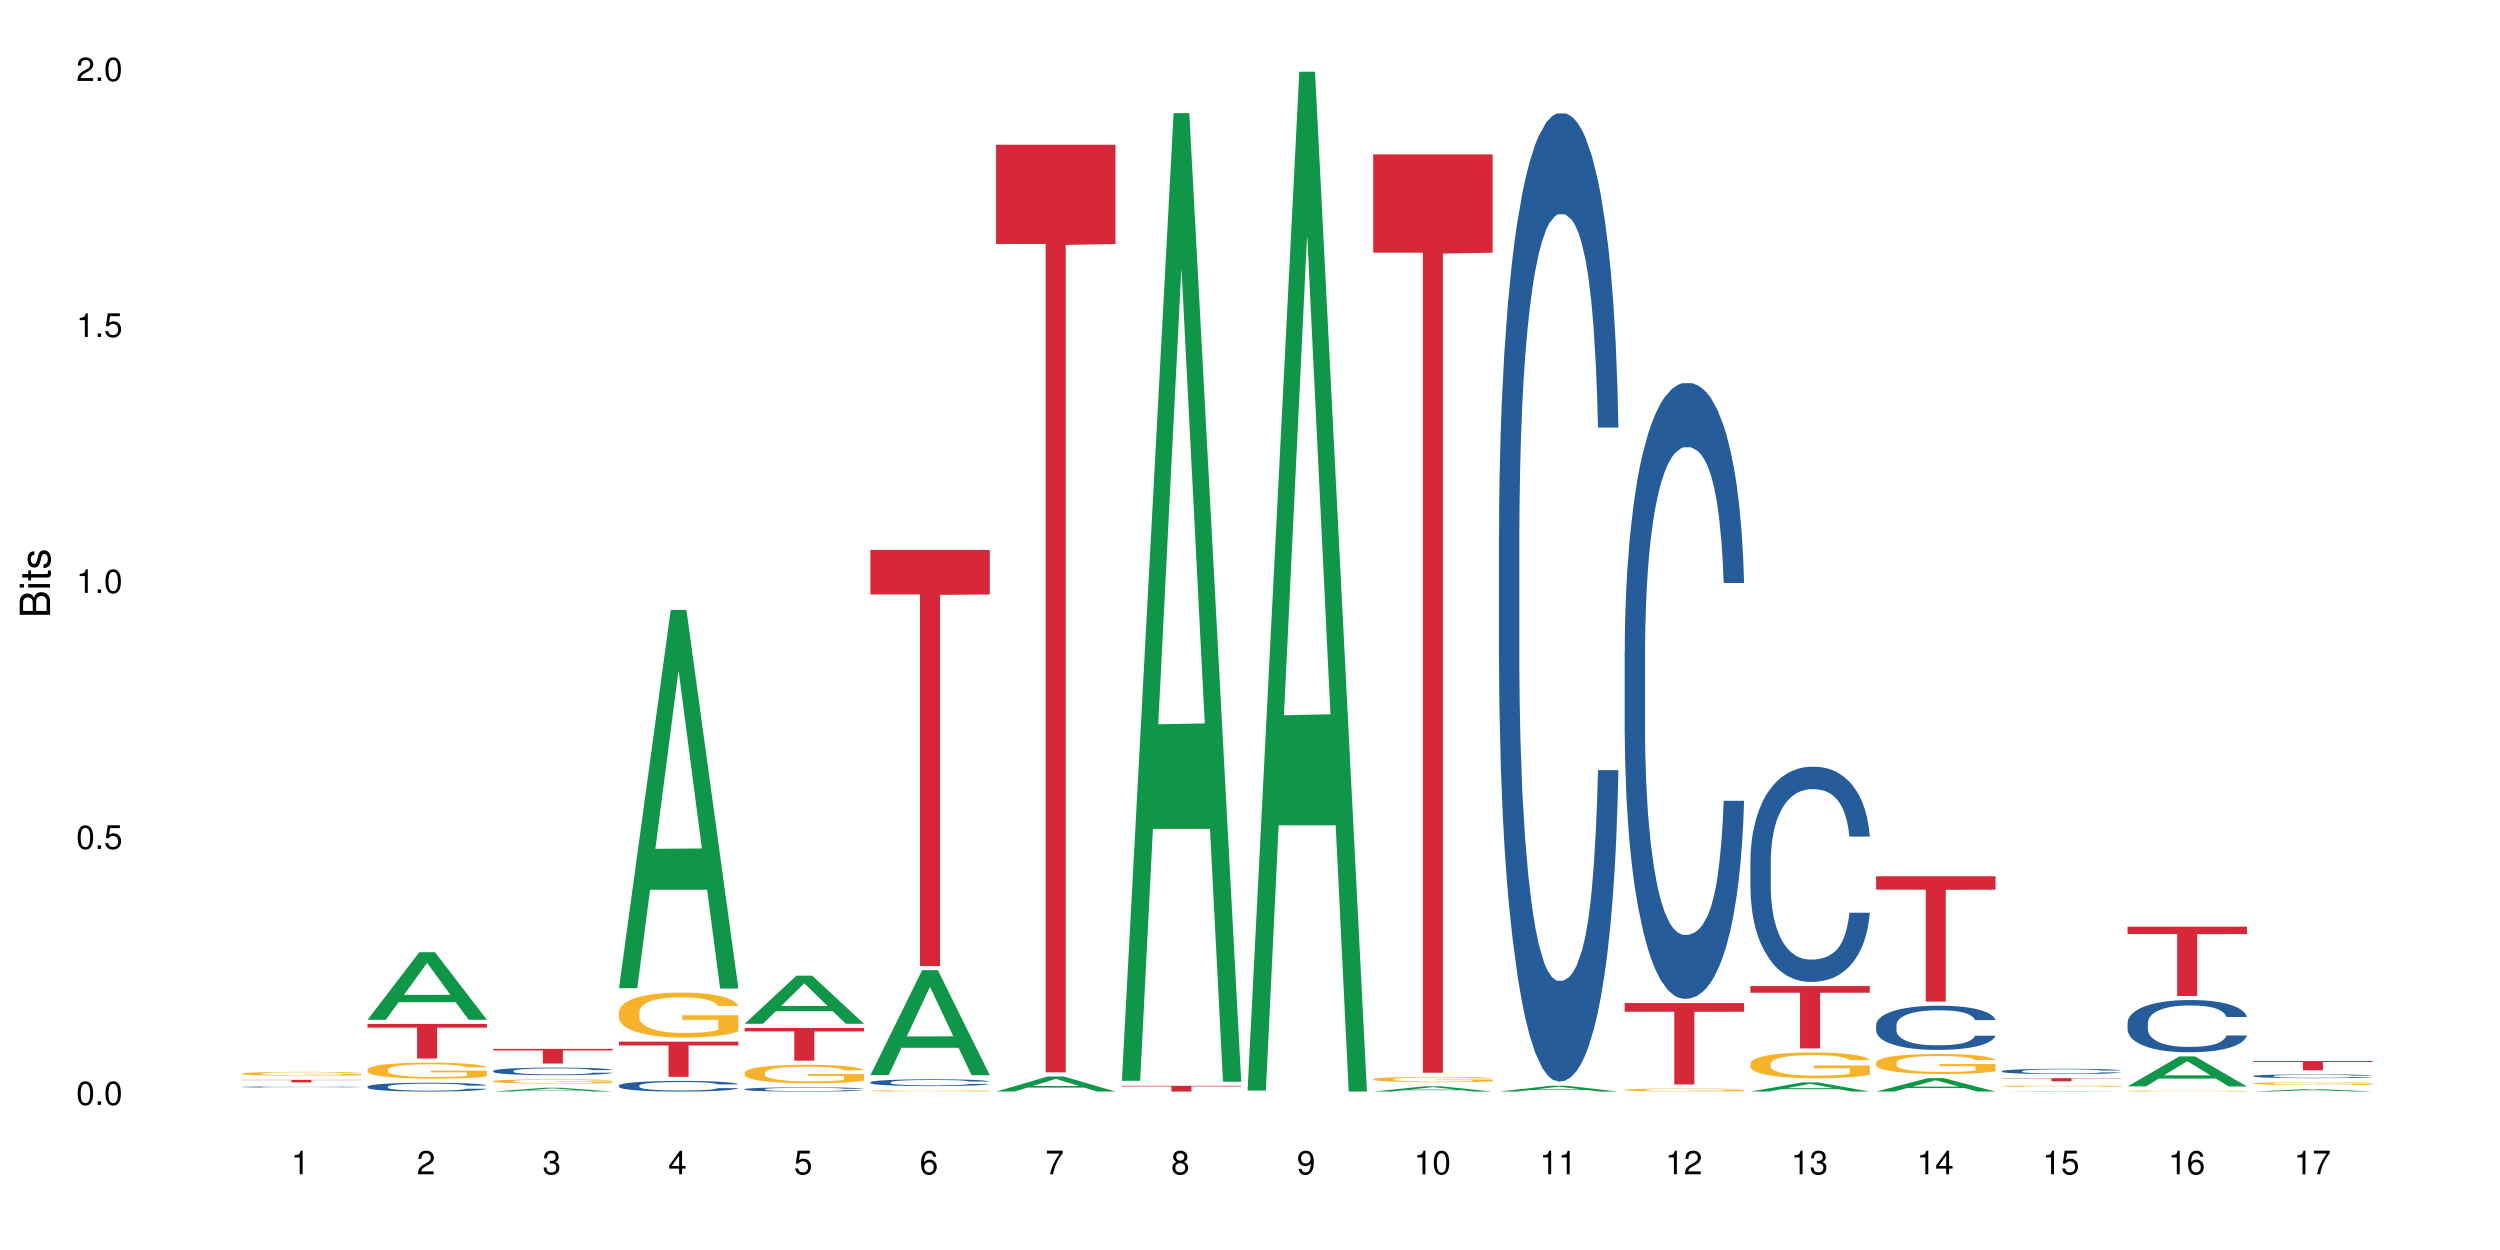 <?xml version="1.0" encoding="UTF-8"?>
<svg xmlns="http://www.w3.org/2000/svg" xmlns:xlink="http://www.w3.org/1999/xlink" width="720pt" height="360pt" viewBox="0 0 720 360" version="1.1">
<defs>
<g>
<symbol overflow="visible" id="glyph0-0">
<path style="stroke:none;" d=""/>
</symbol>
<symbol overflow="visible" id="glyph0-1">
<path style="stroke:none;" d="M 2.641 -6.797 C 2 -6.797 1.422 -6.531 1.078 -6.047 C 0.641 -5.453 0.406 -4.547 0.406 -3.297 C 0.406 -1 1.188 0.219 2.641 0.219 C 4.078 0.219 4.859 -1 4.859 -3.234 C 4.859 -4.562 4.656 -5.438 4.203 -6.047 C 3.844 -6.531 3.281 -6.797 2.641 -6.797 Z M 2.641 -6.047 C 3.547 -6.047 4 -5.125 4 -3.312 C 4 -1.375 3.562 -0.484 2.625 -0.484 C 1.734 -0.484 1.281 -1.422 1.281 -3.281 C 1.281 -5.141 1.734 -6.047 2.641 -6.047 Z M 2.641 -6.047 "/>
</symbol>
<symbol overflow="visible" id="glyph0-2">
<path style="stroke:none;" d="M 1.828 -1 L 0.828 -1 L 0.828 0 L 1.828 0 Z M 1.828 -1 "/>
</symbol>
<symbol overflow="visible" id="glyph0-3">
<path style="stroke:none;" d="M 4.562 -6.797 L 1.062 -6.797 L 0.547 -3.094 L 1.328 -3.094 C 1.719 -3.562 2.047 -3.734 2.578 -3.734 C 3.484 -3.734 4.062 -3.109 4.062 -2.094 C 4.062 -1.125 3.484 -0.531 2.578 -0.531 C 1.828 -0.531 1.375 -0.906 1.188 -1.672 L 0.328 -1.672 C 0.453 -1.109 0.547 -0.844 0.75 -0.594 C 1.125 -0.078 1.828 0.219 2.594 0.219 C 3.969 0.219 4.922 -0.781 4.922 -2.219 C 4.922 -3.562 4.031 -4.484 2.719 -4.484 C 2.25 -4.484 1.859 -4.359 1.469 -4.062 L 1.734 -5.969 L 4.562 -5.969 Z M 4.562 -6.797 "/>
</symbol>
<symbol overflow="visible" id="glyph0-4">
<path style="stroke:none;" d="M 2.484 -4.844 L 2.484 0 L 3.328 0 L 3.328 -6.797 L 2.766 -6.797 C 2.469 -5.75 2.281 -5.609 0.984 -5.453 L 0.984 -4.844 Z M 2.484 -4.844 "/>
</symbol>
<symbol overflow="visible" id="glyph0-5">
<path style="stroke:none;" d="M 4.859 -0.828 L 1.281 -0.828 C 1.359 -1.391 1.672 -1.75 2.5 -2.234 L 3.469 -2.75 C 4.406 -3.266 4.906 -3.969 4.906 -4.812 C 4.906 -5.375 4.672 -5.906 4.266 -6.266 C 3.859 -6.625 3.375 -6.797 2.719 -6.797 C 1.859 -6.797 1.219 -6.5 0.844 -5.922 C 0.609 -5.562 0.5 -5.125 0.484 -4.438 L 1.328 -4.438 C 1.359 -4.906 1.406 -5.188 1.531 -5.406 C 1.75 -5.812 2.188 -6.062 2.703 -6.062 C 3.469 -6.062 4.031 -5.516 4.031 -4.781 C 4.031 -4.25 3.719 -3.797 3.125 -3.438 L 2.234 -2.938 C 0.812 -2.141 0.406 -1.5 0.328 0 L 4.859 0 Z M 4.859 -0.828 "/>
</symbol>
<symbol overflow="visible" id="glyph0-6">
<path style="stroke:none;" d="M 2.125 -3.125 L 2.578 -3.125 C 3.516 -3.125 3.984 -2.703 3.984 -1.891 C 3.984 -1.031 3.469 -0.531 2.578 -0.531 C 1.656 -0.531 1.203 -0.984 1.156 -1.969 L 0.312 -1.969 C 0.344 -1.422 0.438 -1.078 0.609 -0.766 C 0.953 -0.109 1.625 0.219 2.547 0.219 C 3.953 0.219 4.859 -0.609 4.859 -1.906 C 4.859 -2.766 4.516 -3.25 3.703 -3.516 C 4.344 -3.766 4.656 -4.25 4.656 -4.938 C 4.656 -6.109 3.875 -6.797 2.578 -6.797 C 1.203 -6.797 0.484 -6.047 0.453 -4.609 L 1.297 -4.609 C 1.312 -5.016 1.344 -5.25 1.453 -5.453 C 1.641 -5.828 2.062 -6.062 2.594 -6.062 C 3.344 -6.062 3.797 -5.625 3.797 -4.906 C 3.797 -4.422 3.609 -4.141 3.25 -3.984 C 3.016 -3.891 2.719 -3.844 2.125 -3.844 Z M 2.125 -3.125 "/>
</symbol>
<symbol overflow="visible" id="glyph0-7">
<path style="stroke:none;" d="M 3.141 -1.625 L 3.141 0 L 3.984 0 L 3.984 -1.625 L 4.984 -1.625 L 4.984 -2.391 L 3.984 -2.391 L 3.984 -6.797 L 3.359 -6.797 L 0.266 -2.516 L 0.266 -1.625 Z M 3.141 -2.391 L 1 -2.391 L 3.141 -5.359 Z M 3.141 -2.391 "/>
</symbol>
<symbol overflow="visible" id="glyph0-8">
<path style="stroke:none;" d="M 4.781 -5.031 C 4.609 -6.141 3.891 -6.797 2.844 -6.797 C 2.094 -6.797 1.422 -6.438 1.031 -5.828 C 0.609 -5.172 0.406 -4.344 0.406 -3.094 C 0.406 -1.953 0.578 -1.234 0.984 -0.625 C 1.359 -0.078 1.953 0.219 2.703 0.219 C 3.984 0.219 4.922 -0.734 4.922 -2.078 C 4.922 -3.344 4.062 -4.234 2.844 -4.234 C 2.172 -4.234 1.641 -3.969 1.281 -3.469 C 1.281 -5.125 1.828 -6.047 2.797 -6.047 C 3.391 -6.047 3.797 -5.672 3.938 -5.031 Z M 2.734 -3.484 C 3.547 -3.484 4.062 -2.922 4.062 -2 C 4.062 -1.156 3.484 -0.531 2.703 -0.531 C 1.922 -0.531 1.328 -1.188 1.328 -2.047 C 1.328 -2.891 1.906 -3.484 2.734 -3.484 Z M 2.734 -3.484 "/>
</symbol>
<symbol overflow="visible" id="glyph0-9">
<path style="stroke:none;" d="M 4.984 -6.797 L 0.438 -6.797 L 0.438 -5.969 L 4.109 -5.969 C 2.5 -3.656 1.828 -2.234 1.328 0 L 2.219 0 C 2.594 -2.172 3.453 -4.047 4.984 -6.094 Z M 4.984 -6.797 "/>
</symbol>
<symbol overflow="visible" id="glyph0-10">
<path style="stroke:none;" d="M 3.75 -3.578 C 4.453 -4 4.688 -4.344 4.688 -4.984 C 4.688 -6.047 3.844 -6.797 2.641 -6.797 C 1.438 -6.797 0.594 -6.047 0.594 -4.984 C 0.594 -4.359 0.828 -4.016 1.516 -3.578 C 0.734 -3.203 0.359 -2.641 0.359 -1.891 C 0.359 -0.641 1.297 0.219 2.641 0.219 C 3.984 0.219 4.922 -0.641 4.922 -1.875 C 4.922 -2.641 4.531 -3.203 3.75 -3.578 Z M 2.641 -6.047 C 3.359 -6.047 3.812 -5.625 3.812 -4.969 C 3.812 -4.344 3.344 -3.922 2.641 -3.922 C 1.922 -3.922 1.453 -4.344 1.453 -4.984 C 1.453 -5.625 1.922 -6.047 2.641 -6.047 Z M 2.641 -3.203 C 3.484 -3.203 4.062 -2.672 4.062 -1.875 C 4.062 -1.062 3.484 -0.531 2.625 -0.531 C 1.797 -0.531 1.219 -1.078 1.219 -1.875 C 1.219 -2.672 1.797 -3.203 2.641 -3.203 Z M 2.641 -3.203 "/>
</symbol>
<symbol overflow="visible" id="glyph0-11">
<path style="stroke:none;" d="M 0.516 -1.547 C 0.672 -0.438 1.406 0.219 2.438 0.219 C 3.188 0.219 3.859 -0.141 4.266 -0.75 C 4.688 -1.406 4.891 -2.25 4.891 -3.484 C 4.891 -4.625 4.703 -5.359 4.312 -5.953 C 3.938 -6.5 3.344 -6.797 2.594 -6.797 C 1.297 -6.797 0.359 -5.844 0.359 -4.516 C 0.359 -3.25 1.234 -2.344 2.453 -2.344 C 3.094 -2.344 3.562 -2.578 4.016 -3.109 C 4 -1.453 3.469 -0.531 2.5 -0.531 C 1.906 -0.531 1.484 -0.906 1.359 -1.547 Z M 2.578 -6.062 C 3.375 -6.062 3.969 -5.406 3.969 -4.531 C 3.969 -3.688 3.375 -3.094 2.547 -3.094 C 1.734 -3.094 1.234 -3.672 1.234 -4.578 C 1.234 -5.438 1.797 -6.062 2.578 -6.062 Z M 2.578 -6.062 "/>
</symbol>
<symbol overflow="visible" id="glyph1-0">
<path style="stroke:none;" d=""/>
</symbol>
<symbol overflow="visible" id="glyph1-1">
<path style="stroke:none;" d="M 0 -0.953 L 0 -4.891 C 0 -5.719 -0.234 -6.344 -0.734 -6.797 C -1.188 -7.234 -1.812 -7.469 -2.5 -7.469 C -3.547 -7.469 -4.188 -7 -4.625 -5.875 C -4.984 -6.672 -5.641 -7.094 -6.531 -7.094 C -7.156 -7.094 -7.734 -6.859 -8.141 -6.391 C -8.562 -5.938 -8.75 -5.344 -8.75 -4.5 L -8.75 -0.953 Z M -4.984 -2.062 L -7.766 -2.062 L -7.766 -4.219 C -7.766 -4.844 -7.688 -5.203 -7.453 -5.5 C -7.219 -5.812 -6.859 -5.969 -6.375 -5.969 C -5.906 -5.969 -5.531 -5.812 -5.297 -5.5 C -5.062 -5.203 -4.984 -4.844 -4.984 -4.219 Z M -0.984 -2.062 L -4 -2.062 L -4 -4.781 C -4 -5.328 -3.859 -5.688 -3.578 -5.953 C -3.297 -6.219 -2.922 -6.359 -2.484 -6.359 C -2.062 -6.359 -1.688 -6.219 -1.406 -5.953 C -1.109 -5.688 -0.984 -5.328 -0.984 -4.781 Z M -0.984 -2.062 "/>
</symbol>
<symbol overflow="visible" id="glyph1-2">
<path style="stroke:none;" d="M -6.281 -1.797 L -6.281 -0.797 L 0 -0.797 L 0 -1.797 Z M -8.75 -1.797 L -8.75 -0.797 L -7.484 -0.797 L -7.484 -1.797 Z M -8.75 -1.797 "/>
</symbol>
<symbol overflow="visible" id="glyph1-3">
<path style="stroke:none;" d="M -6.281 -3.047 L -6.281 -2.016 L -8.016 -2.016 L -8.016 -1.016 L -6.281 -1.016 L -6.281 -0.172 L -5.469 -0.172 L -5.469 -1.016 L -0.719 -1.016 C -0.078 -1.016 0.281 -1.453 0.281 -2.234 C 0.281 -2.469 0.25 -2.719 0.188 -3.047 L -0.641 -3.047 C -0.609 -2.922 -0.594 -2.766 -0.594 -2.562 C -0.594 -2.141 -0.719 -2.016 -1.156 -2.016 L -5.469 -2.016 L -5.469 -3.047 Z M -6.281 -3.047 "/>
</symbol>
<symbol overflow="visible" id="glyph1-4">
<path style="stroke:none;" d="M -4.531 -5.25 C -5.766 -5.25 -6.469 -4.422 -6.469 -2.969 C -6.469 -1.516 -5.719 -0.562 -4.547 -0.562 C -3.562 -0.562 -3.094 -1.062 -2.734 -2.562 L -2.516 -3.484 C -2.344 -4.188 -2.094 -4.469 -1.625 -4.469 C -1.047 -4.469 -0.641 -3.875 -0.641 -3 C -0.641 -2.453 -0.797 -2 -1.062 -1.75 C -1.25 -1.594 -1.422 -1.531 -1.875 -1.469 L -1.875 -0.406 C -0.422 -0.453 0.281 -1.266 0.281 -2.922 C 0.281 -4.5 -0.5 -5.516 -1.719 -5.516 C -2.656 -5.516 -3.172 -4.984 -3.469 -3.734 L -3.703 -2.766 C -3.891 -1.953 -4.156 -1.609 -4.594 -1.609 C -5.172 -1.609 -5.547 -2.125 -5.547 -2.938 C -5.547 -3.75 -5.203 -4.172 -4.531 -4.203 Z M -4.531 -5.25 "/>
</symbol>
</g>
</defs>
<g id="surface66461">
<rect x="0" y="0" width="720" height="360" style="fill:rgb(100%,100%,100%);fill-opacity:1;stroke:none;"/>
<path style=" stroke:none;fill-rule:nonzero;fill:rgb(14.51%,36.078%,60%);fill-opacity:1;" d="M 69.629 313.039 L 69.672 313.039 L 69.672 313.031 L 69.797 313.023 L 70.09 313.008 L 70.383 313 L 71.141 312.98 L 72.188 312.965 L 73.277 312.953 L 74.074 312.945 L 74.789 312.941 L 76.426 312.93 L 77.473 312.926 L 78.605 312.918 L 79.992 312.914 L 80.996 312.91 L 83.262 312.906 L 84.941 312.906 L 86.242 312.902 L 89.051 312.902 L 90.73 312.906 L 91.945 312.906 L 93.289 312.91 L 94.422 312.91 L 96.391 312.918 L 98.152 312.926 L 98.949 312.93 L 100.207 312.938 L 101.172 312.949 L 101.844 312.953 L 102.602 312.965 L 103.27 312.98 L 103.773 312.992 L 104.027 313.004 L 98.152 313.004 L 97.859 312.992 L 97.523 312.984 L 96.895 312.973 L 96.266 312.965 L 95.387 312.957 L 94.586 312.953 L 93.496 312.945 L 92.531 312.941 L 91.527 312.941 L 90.562 312.938 L 84.145 312.938 L 83.262 312.941 L 82.004 312.945 L 81.121 312.949 L 80.074 312.953 L 79.359 312.961 L 78.48 312.969 L 77.852 312.973 L 77.137 312.984 L 76.719 312.992 L 76.34 313 L 76.004 313.008 L 75.754 313.02 L 75.586 313.027 L 75.5 313.039 L 75.5 313.082 L 75.586 313.094 L 75.797 313.105 L 76.34 313.121 L 77.137 313.137 L 78.062 313.148 L 78.941 313.16 L 79.445 313.164 L 80.117 313.168 L 81.164 313.172 L 82.676 313.18 L 83.555 313.18 L 84.898 313.184 L 90.855 313.184 L 91.988 313.18 L 93.539 313.176 L 94.504 313.172 L 95.344 313.164 L 95.973 313.16 L 96.391 313.156 L 97.02 313.145 L 97.523 313.137 L 97.902 313.125 L 98.152 313.117 L 104.027 313.117 L 103.773 313.129 L 103.398 313.141 L 103.02 313.148 L 102.434 313.156 L 101.762 313.168 L 100.797 313.176 L 100 313.184 L 98.949 313.191 L 97.984 313.195 L 96.938 313.199 L 95.387 313.207 L 94.379 313.207 L 93.289 313.211 L 91.988 313.215 L 90.352 313.215 L 88.59 313.219 L 86.953 313.219 L 85.191 313.215 L 83.891 313.215 L 82.172 313.211 L 80.031 313.207 L 78.48 313.203 L 77.266 313.195 L 76.215 313.191 L 75.039 313.184 L 73.531 313.172 L 72.609 313.16 L 71.977 313.152 L 71.266 313.141 L 70.762 313.133 L 70.176 313.117 L 69.754 313.094 L 69.629 313.078 Z M 69.629 313.039 "/>
<path style=" stroke:none;fill-rule:nonzero;fill:rgb(96.863%,70.196%,16.863%);fill-opacity:1;" d="M 69.629 309.18 L 69.672 309.18 L 69.672 309.156 L 69.84 309.113 L 70.258 309.047 L 70.805 308.996 L 71.391 308.953 L 71.77 308.934 L 72.398 308.902 L 72.941 308.879 L 74.328 308.832 L 76.09 308.789 L 77.055 308.77 L 78.145 308.754 L 79.695 308.734 L 80.41 308.727 L 82.59 308.711 L 85.066 308.699 L 87.793 308.695 L 89.051 308.699 L 90.77 308.703 L 93.121 308.715 L 94.461 308.723 L 95.512 308.734 L 96.602 308.746 L 97.945 308.77 L 99.203 308.793 L 100.207 308.816 L 101.215 308.848 L 102.055 308.883 L 102.766 308.918 L 103.398 308.961 L 103.773 308.996 L 104.027 309.031 L 98.195 309.031 L 97.859 308.996 L 97.48 308.969 L 96.852 308.934 L 96.223 308.91 L 95.594 308.891 L 94.422 308.863 L 93.414 308.848 L 92.156 308.832 L 90.938 308.824 L 89.555 308.816 L 86.492 308.816 L 84.48 308.824 L 83.305 308.832 L 82.465 308.84 L 81.289 308.855 L 80.578 308.867 L 80.156 308.875 L 78.898 308.906 L 78.062 308.938 L 77.598 308.957 L 77.012 308.984 L 76.594 309.016 L 76.133 309.055 L 75.879 309.086 L 75.543 309.156 L 75.5 309.34 L 75.629 309.379 L 75.879 309.422 L 76.215 309.461 L 76.719 309.5 L 77.223 309.527 L 78.102 309.57 L 78.859 309.594 L 79.445 309.613 L 80.578 309.641 L 81.039 309.648 L 82.129 309.668 L 83.262 309.684 L 84.645 309.695 L 85.695 309.703 L 87.371 309.707 L 89.512 309.707 L 92.027 309.699 L 93.625 309.691 L 94.715 309.684 L 95.426 309.676 L 96.309 309.664 L 96.938 309.656 L 97.523 309.645 L 98.238 309.625 L 98.238 309.379 L 87.875 309.379 L 87.875 309.266 L 103.984 309.262 L 104.027 309.664 L 103.145 309.695 L 102.055 309.719 L 101.004 309.742 L 99.914 309.758 L 98.363 309.777 L 97.105 309.789 L 95.176 309.805 L 93.414 309.812 L 91.566 309.82 L 89.934 309.824 L 88.004 309.824 L 86.281 309.82 L 84.438 309.816 L 82.969 309.809 L 81.625 309.797 L 80.285 309.785 L 78.605 309.762 L 77.516 309.746 L 75.25 309.699 L 74.242 309.668 L 73.574 309.648 L 72.902 309.625 L 72.188 309.594 L 71.516 309.559 L 71.012 309.527 L 70.551 309.488 L 70.215 309.457 L 69.883 309.41 L 69.715 309.371 L 69.629 309.34 Z M 69.629 309.18 "/>
<path style=" stroke:none;fill-rule:nonzero;fill:rgb(83.922%,15.686%,22.353%);fill-opacity:1;" d="M 69.629 311.004 L 104.027 311.004 L 104.027 311.082 L 89.691 311.082 L 89.691 311.723 L 83.922 311.723 L 83.922 311.082 L 69.629 311.082 Z M 69.629 311.004 "/>
<path style=" stroke:none;fill-rule:nonzero;fill:rgb(6.275%,58.824%,28.235%);fill-opacity:1;" d="M 105.836 293.695 L 105.871 293.676 L 120.758 274.234 L 125.277 274.234 L 140.234 293.711 L 134.977 293.711 L 131.23 288.629 L 114.805 288.629 L 111.129 293.695 L 105.836 293.695 L 116.383 286.523 L 129.723 286.508 L 123.07 277.418 L 122.996 277.398 L 122.926 277.453 L 116.348 286.508 L 116.383 286.523 Z M 105.836 293.695 "/>
<path style=" stroke:none;fill-rule:nonzero;fill:rgb(14.51%,36.078%,60%);fill-opacity:1;" d="M 105.836 312.938 L 105.879 312.934 L 105.879 312.879 L 106.004 312.789 L 106.297 312.68 L 106.59 312.602 L 107.348 312.465 L 108.395 312.332 L 109.484 312.23 L 110.281 312.172 L 110.996 312.125 L 112.633 312.039 L 113.68 311.996 L 114.812 311.953 L 116.195 311.914 L 117.203 311.891 L 119.469 311.855 L 121.148 311.84 L 122.449 311.832 L 125.258 311.832 L 126.938 311.84 L 128.152 311.852 L 129.496 311.871 L 130.629 311.891 L 132.598 311.941 L 134.359 312.008 L 135.156 312.047 L 136.414 312.117 L 137.379 312.188 L 138.051 312.246 L 138.809 312.332 L 139.477 312.438 L 139.98 312.555 L 140.234 312.656 L 134.359 312.656 L 134.066 312.562 L 133.73 312.492 L 133.102 312.395 L 132.473 312.328 L 131.59 312.262 L 130.793 312.219 L 129.703 312.172 L 128.738 312.145 L 127.734 312.125 L 126.77 312.109 L 124.922 312.098 L 122.781 312.098 L 121.984 312.102 L 120.352 312.121 L 119.469 312.137 L 118.211 312.168 L 117.328 312.199 L 116.281 312.246 L 115.566 312.285 L 114.688 312.344 L 114.059 312.398 L 113.344 312.477 L 112.926 312.531 L 112.547 312.598 L 112.211 312.676 L 111.961 312.754 L 111.793 312.84 L 111.707 312.926 L 111.707 313.285 L 111.793 313.367 L 112.004 313.465 L 112.547 313.605 L 113.344 313.73 L 114.27 313.828 L 115.148 313.898 L 115.652 313.93 L 116.324 313.969 L 117.371 314.012 L 118.883 314.059 L 119.762 314.078 L 121.105 314.098 L 122.488 314.105 L 124.336 314.105 L 125.973 314.098 L 127.062 314.086 L 128.195 314.066 L 129.746 314.027 L 130.711 313.988 L 131.551 313.945 L 132.18 313.902 L 132.598 313.863 L 133.227 313.793 L 133.73 313.715 L 134.109 313.633 L 134.359 313.555 L 140.234 313.555 L 139.98 313.648 L 139.605 313.738 L 139.227 313.805 L 138.641 313.887 L 137.969 313.957 L 137.004 314.039 L 136.207 314.094 L 135.156 314.148 L 134.191 314.195 L 133.145 314.234 L 131.59 314.281 L 130.586 314.305 L 129.496 314.324 L 128.195 314.344 L 126.559 314.359 L 124.797 314.367 L 123.16 314.371 L 121.398 314.367 L 120.098 314.355 L 118.379 314.336 L 116.238 314.293 L 114.688 314.25 L 113.469 314.207 L 112.422 314.16 L 111.246 314.098 L 109.738 313.996 L 108.816 313.914 L 108.184 313.852 L 107.473 313.762 L 106.969 313.68 L 106.383 313.551 L 105.961 313.383 L 105.836 313.258 Z M 105.836 312.938 "/>
<path style=" stroke:none;fill-rule:nonzero;fill:rgb(96.863%,70.196%,16.863%);fill-opacity:1;" d="M 105.836 308.02 L 105.879 308.016 L 105.879 307.93 L 106.047 307.742 L 106.465 307.48 L 107.012 307.266 L 107.598 307.098 L 107.977 307.012 L 108.605 306.883 L 109.148 306.793 L 110.535 306.602 L 112.297 306.426 L 113.262 306.352 L 114.352 306.277 L 115.902 306.199 L 116.617 306.168 L 118.797 306.102 L 121.273 306.059 L 124 306.047 L 125.258 306.051 L 126.977 306.07 L 129.328 306.113 L 130.668 306.156 L 131.719 306.199 L 132.809 306.254 L 134.152 306.336 L 135.41 306.438 L 136.414 306.539 L 137.422 306.664 L 138.262 306.801 L 138.973 306.949 L 139.605 307.125 L 139.98 307.27 L 140.234 307.418 L 134.402 307.418 L 134.066 307.27 L 133.688 307.156 L 133.059 307.02 L 132.43 306.918 L 131.801 306.84 L 130.629 306.73 L 129.621 306.66 L 128.363 306.602 L 127.145 306.566 L 125.762 306.539 L 124.922 306.531 L 122.699 306.531 L 120.688 306.562 L 119.512 306.594 L 118.672 306.629 L 117.496 306.691 L 116.785 306.742 L 116.363 306.773 L 115.105 306.906 L 114.27 307.023 L 113.805 307.102 L 113.219 307.23 L 112.801 307.344 L 112.34 307.512 L 112.086 307.637 L 111.75 307.922 L 111.707 308.68 L 111.836 308.84 L 112.086 309.012 L 112.422 309.164 L 112.926 309.324 L 113.43 309.445 L 114.309 309.609 L 115.066 309.719 L 115.652 309.789 L 116.785 309.902 L 117.246 309.941 L 118.336 310.016 L 119.469 310.074 L 120.852 310.125 L 121.902 310.152 L 123.578 310.172 L 125.719 310.172 L 128.234 310.148 L 129.828 310.113 L 130.922 310.082 L 131.633 310.051 L 132.516 310.004 L 133.145 309.961 L 133.73 309.918 L 134.445 309.844 L 134.445 308.84 L 124.082 308.836 L 124.082 308.363 L 140.191 308.359 L 140.234 310.004 L 139.352 310.117 L 138.262 310.227 L 137.211 310.312 L 136.121 310.383 L 134.57 310.465 L 133.312 310.512 L 131.383 310.574 L 129.621 310.609 L 127.773 310.637 L 126.137 310.648 L 124.211 310.652 L 122.488 310.645 L 120.645 310.617 L 119.176 310.586 L 117.832 310.543 L 116.492 310.488 L 114.812 310.398 L 113.723 310.328 L 112.59 310.238 L 111.457 310.137 L 110.449 310.02 L 109.781 309.934 L 109.109 309.832 L 108.395 309.707 L 107.723 309.562 L 107.219 309.434 L 106.758 309.285 L 106.422 309.148 L 106.09 308.957 L 105.922 308.805 L 105.836 308.676 Z M 105.836 308.02 "/>
<path style=" stroke:none;fill-rule:nonzero;fill:rgb(83.922%,15.686%,22.353%);fill-opacity:1;" d="M 105.836 294.891 L 140.234 294.891 L 140.234 295.961 L 125.898 295.969 L 125.898 304.867 L 120.129 304.867 L 120.129 295.98 L 120.047 295.961 L 105.836 295.961 Z M 105.836 294.891 "/>
<path style=" stroke:none;fill-rule:nonzero;fill:rgb(6.275%,58.824%,28.235%);fill-opacity:1;" d="M 142.043 314.371 L 142.078 314.367 L 156.965 313.262 L 161.484 313.262 L 176.441 314.371 L 171.184 314.371 L 167.438 314.082 L 151.012 314.082 L 147.336 314.371 L 142.043 314.371 L 152.59 313.961 L 165.93 313.961 L 159.277 313.441 L 159.203 313.441 L 159.133 313.445 L 152.555 313.961 L 152.59 313.961 Z M 142.043 314.371 "/>
<path style=" stroke:none;fill-rule:nonzero;fill:rgb(14.51%,36.078%,60%);fill-opacity:1;" d="M 142.043 308.422 L 142.086 308.418 L 142.086 308.371 L 142.211 308.297 L 142.504 308.199 L 142.797 308.133 L 143.555 308.016 L 144.602 307.902 L 145.691 307.812 L 146.488 307.762 L 147.203 307.723 L 148.84 307.648 L 149.887 307.609 L 151.02 307.574 L 152.402 307.543 L 153.41 307.523 L 155.676 307.488 L 157.355 307.477 L 158.652 307.469 L 161.465 307.469 L 163.145 307.477 L 164.359 307.488 L 165.703 307.504 L 166.832 307.523 L 168.805 307.566 L 170.566 307.621 L 171.363 307.652 L 172.621 307.715 L 173.586 307.777 L 174.258 307.828 L 175.012 307.902 L 175.684 307.992 L 176.188 308.094 L 176.441 308.18 L 170.566 308.18 L 170.273 308.102 L 169.938 308.039 L 169.309 307.957 L 168.68 307.898 L 167.797 307.84 L 167 307.801 L 165.91 307.766 L 164.945 307.738 L 163.941 307.723 L 162.977 307.711 L 161.129 307.699 L 158.988 307.699 L 158.191 307.703 L 156.559 307.719 L 155.676 307.73 L 154.418 307.762 L 153.535 307.785 L 152.488 307.824 L 151.773 307.859 L 150.895 307.91 L 150.266 307.957 L 149.551 308.023 L 149.133 308.074 L 148.754 308.129 L 148.418 308.195 L 148.168 308.266 L 148 308.34 L 147.914 308.41 L 147.914 308.723 L 148 308.793 L 148.211 308.879 L 148.754 309 L 149.551 309.105 L 150.473 309.191 L 151.355 309.25 L 151.859 309.277 L 152.531 309.309 L 153.578 309.348 L 155.09 309.391 L 155.969 309.406 L 157.312 309.422 L 158.695 309.43 L 160.543 309.43 L 162.18 309.422 L 163.27 309.41 L 164.402 309.395 L 165.953 309.363 L 166.918 309.328 L 167.758 309.293 L 168.387 309.254 L 168.805 309.223 L 169.434 309.16 L 169.938 309.09 L 170.316 309.023 L 170.566 308.953 L 176.441 308.953 L 176.188 309.035 L 175.812 309.113 L 175.434 309.168 L 174.848 309.238 L 174.176 309.301 L 173.211 309.371 L 172.414 309.418 L 171.363 309.469 L 170.398 309.504 L 169.352 309.539 L 167.797 309.578 L 166.793 309.598 L 165.703 309.617 L 164.402 309.633 L 162.766 309.648 L 161.004 309.656 L 159.367 309.656 L 157.605 309.652 L 156.305 309.645 L 154.586 309.629 L 152.445 309.59 L 150.895 309.555 L 149.676 309.516 L 148.629 309.477 L 147.453 309.422 L 145.945 309.332 L 145.02 309.266 L 144.391 309.211 L 143.68 309.133 L 143.176 309.062 L 142.59 308.949 L 142.168 308.809 L 142.043 308.699 Z M 142.043 308.422 "/>
<path style=" stroke:none;fill-rule:nonzero;fill:rgb(96.863%,70.196%,16.863%);fill-opacity:1;" d="M 142.043 311.371 L 142.086 311.367 L 142.086 311.348 L 142.254 311.293 L 142.672 311.223 L 143.219 311.168 L 143.805 311.121 L 144.184 311.098 L 144.812 311.062 L 145.355 311.039 L 146.742 310.988 L 148.504 310.938 L 149.469 310.918 L 150.559 310.898 L 152.109 310.879 L 152.824 310.871 L 155.004 310.852 L 157.48 310.84 L 160.207 310.836 L 161.465 310.84 L 163.184 310.844 L 165.535 310.855 L 166.875 310.867 L 167.926 310.879 L 169.016 310.891 L 170.359 310.914 L 171.617 310.941 L 172.621 310.969 L 173.629 311.004 L 174.469 311.039 L 175.18 311.082 L 175.812 311.129 L 176.188 311.168 L 176.441 311.207 L 170.609 311.207 L 170.273 311.168 L 169.895 311.137 L 169.266 311.098 L 168.637 311.07 L 168.008 311.051 L 166.832 311.02 L 165.828 311.004 L 164.57 310.988 L 163.352 310.977 L 161.969 310.969 L 158.906 310.969 L 156.891 310.977 L 155.719 310.984 L 154.879 310.992 L 153.703 311.012 L 152.992 311.023 L 152.57 311.035 L 151.312 311.07 L 150.473 311.102 L 150.012 311.121 L 149.426 311.156 L 149.008 311.188 L 148.547 311.23 L 148.293 311.266 L 147.957 311.344 L 147.914 311.547 L 148.043 311.59 L 148.293 311.637 L 148.629 311.68 L 149.133 311.723 L 149.637 311.754 L 150.516 311.801 L 151.273 311.828 L 151.859 311.848 L 152.992 311.879 L 153.453 311.891 L 154.543 311.91 L 155.676 311.926 L 157.059 311.938 L 158.109 311.945 L 159.785 311.953 L 161.926 311.953 L 164.441 311.945 L 166.035 311.938 L 167.129 311.926 L 167.84 311.918 L 168.723 311.906 L 169.352 311.895 L 169.938 311.883 L 170.652 311.863 L 170.652 311.59 L 160.289 311.59 L 160.289 311.465 L 176.398 311.461 L 176.441 311.906 L 175.559 311.938 L 174.469 311.965 L 173.418 311.988 L 172.328 312.008 L 170.777 312.031 L 169.52 312.043 L 167.59 312.059 L 165.828 312.07 L 163.98 312.078 L 162.344 312.082 L 160.418 312.082 L 158.695 312.078 L 156.852 312.07 L 155.383 312.062 L 154.039 312.051 L 152.699 312.035 L 151.02 312.012 L 149.93 311.992 L 148.797 311.969 L 147.664 311.941 L 146.656 311.91 L 145.984 311.887 L 145.316 311.859 L 144.602 311.824 L 143.93 311.785 L 143.426 311.75 L 142.965 311.711 L 142.629 311.676 L 142.293 311.625 L 142.129 311.582 L 142.043 311.547 Z M 142.043 311.371 "/>
<path style=" stroke:none;fill-rule:nonzero;fill:rgb(83.922%,15.686%,22.353%);fill-opacity:1;" d="M 142.043 302.082 L 176.441 302.082 L 176.441 302.535 L 162.105 302.539 L 162.105 306.289 L 156.336 306.289 L 156.336 302.543 L 156.254 302.535 L 142.043 302.535 Z M 142.043 302.082 "/>
<path style=" stroke:none;fill-rule:nonzero;fill:rgb(6.275%,58.824%,28.235%);fill-opacity:1;" d="M 178.25 284.594 L 178.285 284.492 L 193.172 175.66 L 197.691 175.66 L 212.648 284.695 L 207.391 284.695 L 203.645 256.234 L 187.219 256.234 L 183.543 284.594 L 178.25 284.594 L 188.797 244.461 L 202.137 244.359 L 195.484 193.473 L 195.41 193.371 L 195.34 193.68 L 188.762 244.359 L 188.797 244.461 Z M 178.25 284.594 "/>
<path style=" stroke:none;fill-rule:nonzero;fill:rgb(14.51%,36.078%,60%);fill-opacity:1;" d="M 178.25 312.641 L 178.293 312.641 L 178.293 312.574 L 178.418 312.465 L 178.711 312.332 L 179.004 312.238 L 179.762 312.074 L 180.809 311.914 L 181.898 311.793 L 182.695 311.719 L 183.41 311.664 L 185.047 311.559 L 186.094 311.508 L 187.227 311.461 L 188.609 311.41 L 189.617 311.383 L 191.883 311.34 L 193.562 311.32 L 194.859 311.312 L 197.672 311.312 L 199.348 311.32 L 200.566 311.336 L 201.91 311.359 L 203.039 311.383 L 205.012 311.445 L 206.773 311.523 L 207.57 311.57 L 208.828 311.656 L 209.793 311.738 L 210.465 311.812 L 211.219 311.914 L 211.891 312.039 L 212.395 312.184 L 212.648 312.305 L 206.773 312.305 L 206.48 312.191 L 206.145 312.105 L 205.516 311.992 L 204.887 311.91 L 204.004 311.828 L 203.207 311.773 L 202.117 311.723 L 201.152 311.688 L 200.148 311.664 L 199.184 311.648 L 197.336 311.629 L 195.195 311.629 L 194.398 311.637 L 192.766 311.656 L 191.883 311.676 L 190.625 311.715 L 189.742 311.754 L 188.695 311.809 L 187.98 311.855 L 187.102 311.93 L 186.473 311.992 L 185.758 312.086 L 185.34 312.156 L 184.961 312.234 L 184.625 312.328 L 184.375 312.426 L 184.207 312.527 L 184.121 312.629 L 184.121 313.062 L 184.207 313.164 L 184.418 313.281 L 184.961 313.449 L 185.758 313.598 L 186.68 313.715 L 187.562 313.801 L 188.066 313.84 L 188.738 313.883 L 189.785 313.941 L 191.297 313.996 L 192.176 314.02 L 193.52 314.039 L 194.902 314.051 L 196.75 314.051 L 198.387 314.039 L 199.477 314.027 L 200.609 314.004 L 202.16 313.957 L 203.125 313.91 L 203.965 313.859 L 204.594 313.805 L 205.012 313.762 L 205.641 313.676 L 206.145 313.578 L 206.523 313.48 L 206.773 313.387 L 212.648 313.387 L 212.395 313.5 L 212.016 313.605 L 211.641 313.688 L 211.055 313.785 L 210.383 313.871 L 209.418 313.973 L 208.621 314.035 L 207.57 314.105 L 206.605 314.156 L 205.559 314.207 L 204.004 314.262 L 203 314.289 L 201.91 314.316 L 200.609 314.336 L 198.973 314.355 L 197.211 314.367 L 195.574 314.371 L 193.812 314.363 L 192.512 314.355 L 190.793 314.328 L 188.652 314.277 L 187.102 314.227 L 185.883 314.172 L 184.836 314.117 L 183.66 314.039 L 182.152 313.918 L 181.227 313.824 L 180.598 313.746 L 179.887 313.637 L 179.383 313.539 L 178.797 313.379 L 178.375 313.184 L 178.25 313.027 Z M 178.25 312.641 "/>
<path style=" stroke:none;fill-rule:nonzero;fill:rgb(96.863%,70.196%,16.863%);fill-opacity:1;" d="M 178.25 291.422 L 178.293 291.41 L 178.293 291.176 L 178.461 290.645 L 178.879 289.91 L 179.426 289.305 L 180.012 288.832 L 180.391 288.586 L 181.02 288.23 L 181.562 287.969 L 182.949 287.438 L 184.711 286.941 L 185.676 286.727 L 186.766 286.527 L 188.316 286.301 L 189.031 286.219 L 191.211 286.031 L 193.688 285.91 L 196.414 285.875 L 197.672 285.887 L 199.391 285.934 L 201.742 286.066 L 203.082 286.184 L 204.133 286.301 L 205.223 286.457 L 206.562 286.691 L 207.824 286.977 L 208.828 287.262 L 209.836 287.613 L 210.676 287.992 L 211.387 288.406 L 212.016 288.902 L 212.395 289.316 L 212.648 289.73 L 206.816 289.73 L 206.48 289.316 L 206.102 289 L 205.473 288.609 L 204.844 288.324 L 204.215 288.102 L 203.039 287.793 L 202.035 287.602 L 200.777 287.438 L 199.559 287.332 L 198.176 287.262 L 197.336 287.238 L 195.113 287.238 L 193.098 287.32 L 191.926 287.414 L 191.086 287.508 L 189.91 287.688 L 189.199 287.828 L 188.777 287.922 L 187.52 288.289 L 186.68 288.621 L 186.219 288.844 L 185.633 289.199 L 185.215 289.52 L 184.754 289.992 L 184.5 290.348 L 184.164 291.152 L 184.121 293.281 L 184.25 293.73 L 184.5 294.215 L 184.836 294.641 L 185.34 295.09 L 185.844 295.434 L 186.723 295.895 L 187.48 296.203 L 188.066 296.402 L 189.199 296.723 L 189.66 296.828 L 190.75 297.043 L 191.883 297.207 L 193.266 297.348 L 194.316 297.418 L 195.992 297.48 L 198.133 297.48 L 200.648 297.406 L 202.242 297.312 L 203.336 297.219 L 204.047 297.137 L 204.93 297.004 L 205.559 296.887 L 206.145 296.758 L 206.859 296.555 L 206.859 293.73 L 196.496 293.719 L 196.496 292.395 L 212.605 292.383 L 212.648 297.004 L 211.766 297.324 L 210.676 297.633 L 209.625 297.867 L 208.535 298.07 L 206.984 298.293 L 205.727 298.438 L 203.797 298.602 L 202.035 298.707 L 200.188 298.781 L 198.551 298.816 L 196.621 298.828 L 194.902 298.805 L 193.059 298.734 L 191.59 298.637 L 190.246 298.52 L 188.906 298.367 L 187.227 298.117 L 186.137 297.918 L 185.004 297.668 L 183.871 297.371 L 182.863 297.055 L 182.191 296.805 L 181.523 296.52 L 180.809 296.164 L 180.137 295.766 L 179.633 295.398 L 179.172 294.984 L 178.836 294.594 L 178.5 294.062 L 178.336 293.637 L 178.25 293.27 Z M 178.25 291.422 "/>
<path style=" stroke:none;fill-rule:nonzero;fill:rgb(83.922%,15.686%,22.353%);fill-opacity:1;" d="M 178.25 300.008 L 212.648 300.008 L 212.648 301.09 L 198.312 301.102 L 198.312 310.133 L 192.543 310.133 L 192.543 301.109 L 192.461 301.09 L 178.25 301.09 Z M 178.25 300.008 "/>
<path style=" stroke:none;fill-rule:nonzero;fill:rgb(6.275%,58.824%,28.235%);fill-opacity:1;" d="M 214.457 294.852 L 214.492 294.836 L 229.379 280.984 L 233.898 280.984 L 248.855 294.863 L 243.598 294.863 L 239.852 291.242 L 223.422 291.242 L 219.75 294.852 L 214.457 294.852 L 225.004 289.742 L 238.344 289.73 L 231.691 283.25 L 231.617 283.238 L 231.547 283.277 L 224.969 289.73 L 225.004 289.742 Z M 214.457 294.852 "/>
<path style=" stroke:none;fill-rule:nonzero;fill:rgb(14.51%,36.078%,60%);fill-opacity:1;" d="M 214.457 313.684 L 214.5 313.684 L 214.5 313.656 L 214.625 313.613 L 214.918 313.559 L 215.211 313.523 L 215.969 313.457 L 217.016 313.395 L 218.105 313.348 L 218.902 313.316 L 219.617 313.293 L 221.254 313.254 L 222.301 313.23 L 223.434 313.215 L 224.816 313.195 L 225.824 313.184 L 228.09 313.164 L 229.77 313.156 L 233.879 313.156 L 235.555 313.16 L 236.773 313.164 L 238.117 313.172 L 239.246 313.184 L 241.219 313.207 L 242.98 313.238 L 243.777 313.258 L 245.035 313.293 L 246 313.324 L 246.672 313.355 L 247.426 313.395 L 248.098 313.445 L 248.602 313.5 L 248.855 313.551 L 242.98 313.551 L 242.688 313.504 L 242.352 313.469 L 241.723 313.426 L 241.094 313.391 L 240.211 313.359 L 239.414 313.34 L 238.324 313.316 L 237.359 313.305 L 236.352 313.293 L 235.391 313.289 L 233.543 313.281 L 231.402 313.281 L 230.605 313.285 L 228.973 313.293 L 228.09 313.301 L 226.832 313.316 L 225.949 313.332 L 224.902 313.352 L 224.188 313.371 L 223.309 313.398 L 222.68 313.426 L 221.965 313.461 L 221.547 313.492 L 221.168 313.52 L 220.832 313.559 L 220.582 313.598 L 220.414 313.637 L 220.328 313.68 L 220.328 313.852 L 220.414 313.891 L 220.625 313.938 L 221.168 314.004 L 221.965 314.062 L 222.887 314.109 L 223.77 314.145 L 224.273 314.16 L 224.945 314.176 L 225.992 314.199 L 227.504 314.223 L 228.383 314.23 L 229.727 314.238 L 231.109 314.242 L 232.957 314.242 L 234.59 314.238 L 235.684 314.234 L 236.816 314.227 L 238.367 314.207 L 239.332 314.188 L 240.172 314.168 L 240.801 314.145 L 241.219 314.129 L 241.848 314.094 L 242.352 314.055 L 242.73 314.016 L 242.98 313.98 L 248.855 313.98 L 248.602 314.023 L 248.223 314.066 L 247.848 314.098 L 247.258 314.137 L 246.59 314.172 L 245.625 314.211 L 244.828 314.238 L 243.777 314.266 L 242.812 314.285 L 241.766 314.305 L 240.211 314.328 L 239.207 314.34 L 238.117 314.348 L 236.816 314.355 L 235.18 314.363 L 233.418 314.371 L 231.781 314.371 L 230.02 314.367 L 228.719 314.363 L 227 314.355 L 224.859 314.332 L 223.309 314.312 L 222.09 314.293 L 221.043 314.27 L 219.867 314.238 L 218.359 314.191 L 217.434 314.152 L 216.805 314.121 L 216.094 314.078 L 215.59 314.039 L 215.004 313.977 L 214.582 313.898 L 214.457 313.836 Z M 214.457 313.684 "/>
<path style=" stroke:none;fill-rule:nonzero;fill:rgb(96.863%,70.196%,16.863%);fill-opacity:1;" d="M 214.457 308.934 L 214.5 308.926 L 214.5 308.828 L 214.668 308.609 L 215.086 308.309 L 215.633 308.062 L 216.219 307.867 L 216.598 307.766 L 217.227 307.621 L 217.77 307.512 L 219.156 307.293 L 220.918 307.09 L 221.883 307.004 L 222.973 306.918 L 224.523 306.828 L 225.238 306.793 L 227.418 306.715 L 229.895 306.668 L 232.621 306.652 L 233.879 306.656 L 235.598 306.676 L 237.949 306.73 L 239.289 306.777 L 240.34 306.828 L 241.43 306.891 L 242.77 306.988 L 244.031 307.105 L 245.035 307.223 L 246.043 307.367 L 246.883 307.523 L 247.594 307.691 L 248.223 307.898 L 248.602 308.066 L 248.855 308.238 L 243.023 308.238 L 242.688 308.066 L 242.309 307.934 L 241.68 307.773 L 241.051 307.66 L 240.422 307.566 L 239.246 307.441 L 238.242 307.363 L 236.984 307.293 L 235.766 307.25 L 234.383 307.223 L 233.543 307.211 L 231.32 307.211 L 229.305 307.246 L 228.133 307.285 L 227.293 307.324 L 226.117 307.395 L 225.406 307.453 L 224.984 307.492 L 223.727 307.645 L 222.887 307.781 L 222.426 307.871 L 221.84 308.02 L 221.422 308.148 L 220.957 308.344 L 220.707 308.488 L 220.371 308.82 L 220.328 309.695 L 220.457 309.879 L 220.707 310.078 L 221.043 310.254 L 221.547 310.438 L 222.051 310.578 L 222.93 310.77 L 223.684 310.895 L 224.273 310.977 L 225.406 311.109 L 225.867 311.152 L 226.957 311.242 L 228.09 311.309 L 229.473 311.367 L 230.523 311.398 L 232.199 311.422 L 234.34 311.422 L 236.855 311.391 L 238.449 311.352 L 239.543 311.312 L 240.254 311.281 L 241.137 311.227 L 241.766 311.18 L 242.352 311.125 L 243.066 311.043 L 243.066 309.879 L 232.703 309.875 L 232.703 309.332 L 248.812 309.324 L 248.855 311.227 L 247.973 311.359 L 246.883 311.484 L 245.832 311.582 L 244.742 311.664 L 243.191 311.758 L 241.934 311.816 L 240.004 311.883 L 238.242 311.926 L 236.395 311.957 L 234.758 311.969 L 232.828 311.977 L 231.109 311.965 L 229.266 311.938 L 227.797 311.898 L 226.453 311.848 L 225.113 311.785 L 223.434 311.684 L 222.344 311.602 L 221.211 311.5 L 220.078 311.379 L 219.07 311.246 L 218.398 311.145 L 217.73 311.027 L 217.016 310.883 L 216.344 310.715 L 215.84 310.566 L 215.379 310.395 L 215.043 310.234 L 214.707 310.016 L 214.539 309.84 L 214.457 309.691 Z M 214.457 308.934 "/>
<path style=" stroke:none;fill-rule:nonzero;fill:rgb(83.922%,15.686%,22.353%);fill-opacity:1;" d="M 214.457 296.043 L 248.855 296.043 L 248.855 297.051 L 234.52 297.062 L 234.52 305.473 L 228.75 305.473 L 228.75 297.07 L 228.668 297.051 L 214.457 297.051 Z M 214.457 296.043 "/>
<path style=" stroke:none;fill-rule:nonzero;fill:rgb(6.275%,58.824%,28.235%);fill-opacity:1;" d="M 250.664 309.629 L 250.699 309.598 L 265.582 279.402 L 270.105 279.402 L 285.062 309.656 L 279.805 309.656 L 276.059 301.758 L 259.629 301.758 L 255.957 309.629 L 250.664 309.629 L 261.211 298.492 L 274.551 298.465 L 267.898 284.344 L 267.824 284.316 L 267.754 284.402 L 261.176 298.465 L 261.211 298.492 Z M 250.664 309.629 "/>
<path style=" stroke:none;fill-rule:nonzero;fill:rgb(14.51%,36.078%,60%);fill-opacity:1;" d="M 250.664 311.691 L 250.707 311.688 L 250.707 311.645 L 250.832 311.578 L 251.125 311.492 L 251.418 311.43 L 252.176 311.324 L 253.223 311.223 L 254.312 311.145 L 255.109 311.098 L 255.824 311.062 L 257.461 310.996 L 258.508 310.961 L 259.641 310.93 L 261.023 310.898 L 262.031 310.883 L 264.297 310.852 L 265.977 310.84 L 267.273 310.836 L 270.086 310.836 L 271.762 310.844 L 272.98 310.852 L 274.32 310.867 L 275.453 310.883 L 277.426 310.922 L 279.188 310.973 L 279.984 311 L 281.242 311.055 L 282.207 311.109 L 282.879 311.156 L 283.633 311.223 L 284.305 311.305 L 284.809 311.395 L 285.062 311.473 L 279.188 311.473 L 278.895 311.402 L 278.559 311.344 L 277.93 311.27 L 277.301 311.219 L 276.418 311.168 L 275.621 311.133 L 274.531 311.098 L 273.566 311.078 L 272.559 311.062 L 271.594 311.051 L 269.75 311.039 L 267.609 311.039 L 266.812 311.043 L 265.18 311.059 L 264.297 311.07 L 263.039 311.094 L 262.156 311.117 L 261.109 311.156 L 260.395 311.184 L 259.516 311.23 L 258.887 311.273 L 258.172 311.332 L 257.754 311.379 L 257.375 311.426 L 257.039 311.488 L 256.789 311.551 L 256.621 311.617 L 256.535 311.68 L 256.535 311.957 L 256.621 312.023 L 256.832 312.098 L 257.375 312.207 L 258.172 312.305 L 259.094 312.379 L 259.977 312.434 L 261.152 312.488 L 262.199 312.523 L 263.711 312.559 L 264.59 312.574 L 265.934 312.586 L 267.316 312.594 L 269.164 312.594 L 270.797 312.586 L 271.891 312.578 L 273.023 312.562 L 274.574 312.535 L 275.539 312.504 L 276.379 312.469 L 277.008 312.438 L 277.426 312.406 L 278.055 312.352 L 278.559 312.289 L 278.938 312.227 L 279.188 312.168 L 285.062 312.168 L 284.809 312.238 L 284.43 312.309 L 284.055 312.359 L 283.465 312.422 L 282.797 312.48 L 281.832 312.543 L 281.035 312.582 L 279.984 312.629 L 279.02 312.664 L 277.973 312.691 L 276.418 312.73 L 275.414 312.746 L 274.32 312.762 L 273.023 312.777 L 271.387 312.789 L 269.625 312.797 L 267.988 312.801 L 266.227 312.797 L 264.926 312.789 L 263.207 312.773 L 261.066 312.738 L 259.516 312.707 L 258.297 312.672 L 257.25 312.637 L 256.074 312.586 L 254.566 312.508 L 253.641 312.445 L 253.012 312.398 L 252.301 312.328 L 251.797 312.266 L 251.211 312.164 L 250.789 312.035 L 250.664 311.938 Z M 250.664 311.691 "/>
<path style=" stroke:none;fill-rule:nonzero;fill:rgb(96.863%,70.196%,16.863%);fill-opacity:1;" d="M 250.664 314.145 L 250.707 314.145 L 250.707 314.141 L 250.875 314.121 L 251.293 314.102 L 251.84 314.082 L 252.426 314.066 L 252.805 314.059 L 253.434 314.051 L 253.977 314.043 L 255.363 314.027 L 257.125 314.012 L 258.09 314.004 L 259.18 314 L 260.73 313.992 L 261.445 313.988 L 263.625 313.984 L 266.102 313.98 L 271.805 313.98 L 274.156 313.984 L 275.496 313.988 L 276.547 313.992 L 277.637 313.996 L 278.977 314.004 L 280.238 314.012 L 281.242 314.02 L 282.25 314.031 L 283.09 314.043 L 283.801 314.055 L 284.43 314.07 L 284.809 314.082 L 285.062 314.094 L 279.23 314.094 L 278.895 314.082 L 278.516 314.074 L 277.258 314.051 L 276.629 314.047 L 275.453 314.035 L 274.449 314.031 L 273.191 314.027 L 271.973 314.023 L 270.59 314.02 L 267.527 314.02 L 265.512 314.023 L 264.34 314.023 L 263.5 314.027 L 262.324 314.035 L 261.613 314.039 L 261.191 314.039 L 259.934 314.051 L 259.094 314.062 L 258.633 314.07 L 258.047 314.078 L 257.629 314.09 L 257.164 314.102 L 256.914 314.113 L 256.578 314.137 L 256.535 314.203 L 256.664 314.215 L 256.914 314.23 L 257.25 314.242 L 257.754 314.258 L 258.258 314.27 L 259.137 314.281 L 259.891 314.293 L 260.48 314.297 L 261.613 314.309 L 262.074 314.309 L 263.164 314.316 L 264.297 314.32 L 265.68 314.324 L 266.73 314.328 L 273.062 314.328 L 274.656 314.324 L 275.75 314.32 L 276.461 314.32 L 277.344 314.316 L 277.973 314.312 L 278.559 314.309 L 279.273 314.301 L 279.273 314.215 L 268.91 314.215 L 268.91 314.176 L 285.02 314.176 L 285.062 314.316 L 284.18 314.324 L 283.09 314.336 L 282.039 314.34 L 280.949 314.348 L 279.398 314.355 L 278.141 314.359 L 276.211 314.363 L 274.449 314.367 L 272.602 314.371 L 267.316 314.371 L 265.473 314.367 L 264.004 314.363 L 262.66 314.363 L 261.32 314.355 L 259.641 314.348 L 258.551 314.344 L 256.285 314.328 L 254.605 314.309 L 253.938 314.301 L 253.223 314.289 L 252.551 314.277 L 252.047 314.266 L 251.586 314.254 L 251.25 314.242 L 250.914 314.227 L 250.746 314.215 L 250.664 314.203 Z M 250.664 314.145 "/>
<path style=" stroke:none;fill-rule:nonzero;fill:rgb(83.922%,15.686%,22.353%);fill-opacity:1;" d="M 250.664 158.383 L 285.062 158.383 L 285.062 171.211 L 270.727 171.324 L 270.727 278.223 L 264.957 278.223 L 264.957 171.434 L 264.875 171.211 L 250.664 171.211 Z M 250.664 158.383 "/>
<path style=" stroke:none;fill-rule:nonzero;fill:rgb(6.275%,58.824%,28.235%);fill-opacity:1;" d="M 286.871 314.367 L 286.906 314.363 L 301.789 310.016 L 306.312 310.016 L 321.27 314.371 L 316.012 314.371 L 312.266 313.234 L 295.836 313.234 L 292.164 314.367 L 286.871 314.367 L 297.418 312.766 L 310.758 312.762 L 304.105 310.73 L 304.031 310.727 L 303.961 310.738 L 297.383 312.762 L 297.418 312.766 Z M 286.871 314.367 "/>
<path style=" stroke:none;fill-rule:nonzero;fill:rgb(83.922%,15.686%,22.353%);fill-opacity:1;" d="M 286.871 41.684 L 321.27 41.684 L 321.27 70.281 L 306.934 70.531 L 306.934 308.84 L 301.164 308.84 L 301.164 70.781 L 301.082 70.281 L 286.871 70.281 Z M 286.871 41.684 "/>
<path style=" stroke:none;fill-rule:nonzero;fill:rgb(6.275%,58.824%,28.235%);fill-opacity:1;" d="M 323.078 311.277 L 323.113 311.016 L 337.996 32.574 L 342.52 32.574 L 357.473 311.539 L 352.219 311.539 L 348.473 238.723 L 332.043 238.723 L 328.371 311.277 L 323.078 311.277 L 333.625 208.598 L 346.965 208.336 L 340.312 78.152 L 340.238 77.891 L 340.164 78.676 L 333.59 208.336 L 333.625 208.598 Z M 323.078 311.277 "/>
<path style=" stroke:none;fill-rule:nonzero;fill:rgb(83.922%,15.686%,22.353%);fill-opacity:1;" d="M 323.078 312.719 L 357.473 312.719 L 357.473 312.898 L 343.141 312.898 L 343.141 314.371 L 337.371 314.371 L 337.371 312.898 L 323.078 312.898 Z M 323.078 312.719 "/>
<path style=" stroke:none;fill-rule:nonzero;fill:rgb(6.275%,58.824%,28.235%);fill-opacity:1;" d="M 359.285 314.094 L 359.32 313.82 L 374.203 20.664 L 378.727 20.664 L 393.68 314.371 L 388.426 314.371 L 384.68 237.703 L 368.25 237.703 L 364.578 314.094 L 359.285 314.094 L 369.832 205.988 L 383.172 205.711 L 376.52 68.648 L 376.445 68.375 L 376.371 69.199 L 369.797 205.711 L 369.832 205.988 Z M 359.285 314.094 "/>
<path style=" stroke:none;fill-rule:nonzero;fill:rgb(6.275%,58.824%,28.235%);fill-opacity:1;" d="M 395.492 314.371 L 395.527 314.367 L 410.41 312.84 L 414.934 312.84 L 429.887 314.371 L 424.633 314.371 L 420.887 313.973 L 404.457 313.973 L 400.785 314.371 L 395.492 314.371 L 406.039 313.805 L 419.379 313.805 L 412.727 313.09 L 412.652 313.09 L 412.578 313.094 L 406 313.805 L 406.039 313.805 Z M 395.492 314.371 "/>
<path style=" stroke:none;fill-rule:nonzero;fill:rgb(96.863%,70.196%,16.863%);fill-opacity:1;" d="M 395.492 310.785 L 395.535 310.781 L 395.535 310.754 L 395.703 310.691 L 396.121 310.605 L 396.668 310.535 L 397.254 310.477 L 397.633 310.449 L 398.262 310.406 L 398.805 310.375 L 400.191 310.312 L 401.953 310.254 L 402.918 310.23 L 404.008 310.207 L 405.559 310.18 L 406.273 310.168 L 408.453 310.148 L 410.93 310.133 L 413.656 310.129 L 414.914 310.129 L 416.633 310.137 L 418.98 310.152 L 420.324 310.164 L 421.375 310.18 L 422.465 310.195 L 423.805 310.227 L 425.066 310.258 L 426.07 310.293 L 427.078 310.336 L 427.918 310.379 L 428.629 310.43 L 429.258 310.488 L 429.637 310.535 L 429.887 310.586 L 424.059 310.586 L 423.723 310.535 L 423.344 310.496 L 422.715 310.453 L 422.086 310.418 L 421.457 310.391 L 420.281 310.355 L 419.277 310.332 L 418.016 310.312 L 416.801 310.301 L 415.418 310.293 L 414.578 310.289 L 412.355 310.289 L 410.34 310.301 L 409.168 310.309 L 408.328 310.32 L 407.152 310.344 L 406.441 310.359 L 406.02 310.371 L 404.762 310.414 L 403.922 310.453 L 403.461 310.48 L 402.875 310.523 L 402.453 310.559 L 401.992 310.613 L 401.742 310.656 L 401.406 310.754 L 401.363 311.004 L 401.492 311.059 L 401.742 311.113 L 402.078 311.164 L 402.582 311.219 L 403.086 311.258 L 403.965 311.312 L 404.719 311.348 L 405.309 311.375 L 406.441 311.41 L 406.902 311.422 L 407.992 311.449 L 409.125 311.469 L 410.508 311.484 L 411.559 311.492 L 413.234 311.5 L 415.375 311.5 L 417.891 311.492 L 419.484 311.48 L 420.578 311.469 L 421.289 311.461 L 422.172 311.445 L 422.801 311.43 L 423.387 311.414 L 424.102 311.391 L 424.102 311.059 L 413.738 311.055 L 413.738 310.898 L 429.848 310.898 L 429.887 311.445 L 429.008 311.48 L 427.918 311.52 L 426.867 311.547 L 425.777 311.57 L 424.227 311.598 L 422.969 311.613 L 421.039 311.633 L 419.277 311.645 L 417.43 311.652 L 415.793 311.66 L 413.863 311.66 L 412.145 311.656 L 410.301 311.648 L 408.832 311.637 L 407.488 311.625 L 406.145 311.605 L 404.469 311.574 L 403.379 311.551 L 402.246 311.523 L 401.113 311.488 L 400.105 311.449 L 399.434 311.422 L 398.766 311.387 L 398.051 311.344 L 397.379 311.297 L 396.875 311.254 L 396.414 311.207 L 396.078 311.16 L 395.742 311.098 L 395.574 311.047 L 395.492 311.004 Z M 395.492 310.785 "/>
<path style=" stroke:none;fill-rule:nonzero;fill:rgb(83.922%,15.686%,22.353%);fill-opacity:1;" d="M 395.492 44.465 L 429.887 44.465 L 429.887 72.777 L 415.555 73.027 L 415.555 308.949 L 409.785 308.949 L 409.785 73.273 L 409.703 72.777 L 395.492 72.777 Z M 395.492 44.465 "/>
<path style=" stroke:none;fill-rule:nonzero;fill:rgb(6.275%,58.824%,28.235%);fill-opacity:1;" d="M 431.699 314.367 L 431.734 314.367 L 446.617 312.691 L 451.141 312.691 L 466.094 314.371 L 460.84 314.371 L 457.094 313.934 L 440.664 313.934 L 436.992 314.367 L 431.699 314.367 L 442.246 313.75 L 455.586 313.75 L 448.934 312.969 L 448.859 312.965 L 448.785 312.969 L 442.207 313.75 L 442.246 313.75 Z M 431.699 314.367 "/>
<path style=" stroke:none;fill-rule:nonzero;fill:rgb(14.51%,36.078%,60%);fill-opacity:1;" d="M 431.699 153.996 L 431.742 153.742 L 431.742 147.625 L 431.867 137.941 L 432.16 125.707 L 432.453 117.293 L 433.207 102.258 L 434.258 87.727 L 435.348 76.512 L 436.145 69.887 L 436.859 64.789 L 438.496 55.359 L 439.543 50.516 L 440.676 46.184 L 442.059 41.852 L 443.066 39.301 L 445.332 35.223 L 447.008 33.438 L 448.309 32.676 L 451.121 32.676 L 452.797 33.695 L 454.016 34.969 L 455.355 37.008 L 456.488 39.301 L 458.461 44.91 L 460.223 52.047 L 461.02 56.121 L 462.277 64.023 L 463.242 71.672 L 463.914 78.297 L 464.668 87.727 L 465.34 99.199 L 465.844 112.195 L 466.094 123.156 L 460.223 123.156 L 459.93 112.961 L 459.594 105.059 L 458.965 94.609 L 458.336 87.219 L 457.453 79.828 L 456.656 74.984 L 455.566 70.141 L 454.602 67.082 L 453.594 64.789 L 452.629 63.258 L 450.785 61.73 L 448.645 61.73 L 447.848 62.238 L 446.211 64.277 L 445.332 66.062 L 444.074 69.633 L 443.191 72.945 L 442.145 78.043 L 441.43 82.375 L 440.551 89.004 L 439.922 94.863 L 439.207 103.277 L 438.789 109.648 L 438.41 116.785 L 438.074 125.195 L 437.824 134.117 L 437.656 143.547 L 437.57 152.723 L 437.57 192.23 L 437.656 201.406 L 437.863 212.109 L 438.41 227.656 L 439.207 241.168 L 440.129 251.871 L 441.012 259.52 L 441.516 263.086 L 442.184 267.164 L 443.234 272.262 L 444.746 277.359 L 445.625 279.398 L 446.969 281.438 L 448.352 282.457 L 450.199 282.457 L 451.832 281.438 L 452.926 280.164 L 454.055 278.125 L 455.609 273.789 L 456.574 269.715 L 457.414 264.871 L 458.043 260.027 L 458.461 255.949 L 459.09 248.047 L 459.594 239.383 L 459.973 230.461 L 460.223 221.797 L 466.094 221.797 L 465.844 231.992 L 465.465 241.93 L 465.09 249.324 L 464.5 258.242 L 463.832 266.145 L 462.867 275.066 L 462.07 280.926 L 461.02 287.301 L 460.055 292.141 L 459.008 296.477 L 457.453 301.574 L 456.449 304.121 L 455.355 306.414 L 454.055 308.453 L 452.422 310.238 L 450.66 311.258 L 449.023 311.512 L 447.262 311.004 L 445.961 309.984 L 444.242 307.691 L 442.102 303.102 L 440.551 298.258 L 439.332 293.418 L 438.285 288.32 L 437.109 281.438 L 435.602 270.223 L 434.676 261.559 L 434.047 254.422 L 433.336 244.48 L 432.832 235.559 L 432.242 221.285 L 431.824 203.188 L 431.699 189.172 Z M 431.699 153.996 "/>
<path style=" stroke:none;fill-rule:nonzero;fill:rgb(14.51%,36.078%,60%);fill-opacity:1;" d="M 467.906 187.516 L 467.949 187.352 L 467.949 183.461 L 468.074 177.301 L 468.367 169.52 L 468.66 164.172 L 469.414 154.605 L 470.465 145.367 L 471.555 138.234 L 472.352 134.02 L 473.066 130.777 L 474.699 124.781 L 475.75 121.699 L 476.883 118.945 L 478.266 116.188 L 479.273 114.566 L 481.539 111.973 L 483.215 110.84 L 484.516 110.352 L 487.328 110.352 L 489.004 111 L 490.223 111.812 L 491.562 113.109 L 492.695 114.566 L 494.668 118.133 L 496.43 122.672 L 497.227 125.266 L 498.484 130.293 L 499.449 135.156 L 500.121 139.371 L 500.875 145.367 L 501.547 152.664 L 502.051 160.93 L 502.301 167.898 L 496.43 167.898 L 496.137 161.414 L 495.801 156.391 L 495.172 149.746 L 494.543 145.043 L 493.66 140.344 L 492.863 137.262 L 491.773 134.184 L 490.809 132.238 L 489.801 130.777 L 488.836 129.805 L 486.992 128.832 L 484.852 128.832 L 484.055 129.156 L 482.418 130.453 L 481.539 131.59 L 480.281 133.859 L 479.398 135.965 L 478.352 139.207 L 477.637 141.965 L 476.758 146.18 L 476.129 149.906 L 475.414 155.254 L 474.996 159.309 L 474.617 163.848 L 474.281 169.195 L 474.031 174.871 L 473.863 180.867 L 473.777 186.703 L 473.777 211.832 L 473.863 217.664 L 474.07 224.473 L 474.617 234.363 L 475.414 242.953 L 476.336 249.762 L 477.219 254.625 L 477.723 256.895 L 478.391 259.488 L 479.441 262.73 L 480.953 265.973 L 481.832 267.27 L 483.176 268.566 L 484.559 269.215 L 486.406 269.215 L 488.039 268.566 L 489.133 267.758 L 490.262 266.461 L 491.816 263.703 L 492.781 261.109 L 493.621 258.031 L 494.25 254.949 L 494.668 252.355 L 495.297 247.332 L 495.801 241.82 L 496.18 236.145 L 496.43 230.633 L 502.301 230.633 L 502.051 237.117 L 501.672 243.441 L 501.297 248.141 L 500.707 253.816 L 500.039 258.84 L 499.074 264.516 L 498.277 268.242 L 497.227 272.297 L 496.262 275.375 L 495.215 278.129 L 493.66 281.371 L 492.656 282.992 L 491.562 284.453 L 490.262 285.75 L 488.629 286.883 L 486.867 287.531 L 485.23 287.695 L 483.469 287.371 L 482.168 286.723 L 480.449 285.262 L 478.309 282.344 L 476.758 279.266 L 475.539 276.188 L 474.492 272.945 L 473.316 268.566 L 471.809 261.434 L 470.883 255.922 L 470.254 251.383 L 469.543 245.062 L 469.039 239.387 L 468.449 230.309 L 468.031 218.801 L 467.906 209.887 Z M 467.906 187.516 "/>
<path style=" stroke:none;fill-rule:nonzero;fill:rgb(96.863%,70.196%,16.863%);fill-opacity:1;" d="M 467.906 313.871 L 467.949 313.871 L 467.949 313.855 L 468.117 313.82 L 468.535 313.77 L 469.082 313.73 L 469.668 313.699 L 470.047 313.68 L 470.676 313.656 L 471.219 313.641 L 472.605 313.602 L 474.367 313.57 L 475.332 313.555 L 476.422 313.543 L 477.973 313.527 L 478.688 313.52 L 480.867 313.508 L 483.344 313.5 L 487.328 313.5 L 489.047 313.504 L 491.395 313.512 L 492.738 313.52 L 493.785 313.527 L 494.879 313.539 L 496.219 313.555 L 497.477 313.574 L 498.484 313.59 L 499.492 313.617 L 500.332 313.641 L 501.043 313.668 L 501.672 313.703 L 502.051 313.73 L 502.301 313.758 L 496.473 313.758 L 496.137 313.73 L 495.758 313.707 L 495.129 313.684 L 494.5 313.664 L 493.871 313.648 L 492.695 313.629 L 491.691 313.613 L 490.43 313.602 L 489.215 313.598 L 487.832 313.59 L 484.77 313.59 L 482.754 313.594 L 481.582 313.602 L 480.742 313.609 L 479.566 313.621 L 478.855 313.629 L 478.434 313.637 L 477.176 313.66 L 476.336 313.684 L 475.875 313.699 L 475.289 313.723 L 474.867 313.742 L 474.406 313.777 L 474.156 313.801 L 473.82 313.855 L 473.777 313.996 L 473.902 314.027 L 474.156 314.059 L 474.492 314.09 L 474.996 314.117 L 475.5 314.141 L 476.379 314.172 L 477.133 314.195 L 477.723 314.207 L 478.855 314.23 L 479.316 314.234 L 480.406 314.25 L 481.539 314.262 L 482.922 314.27 L 483.973 314.277 L 485.648 314.281 L 487.789 314.281 L 490.305 314.273 L 491.898 314.27 L 492.988 314.262 L 493.703 314.258 L 494.586 314.246 L 495.215 314.238 L 495.801 314.23 L 496.512 314.219 L 496.512 314.027 L 486.152 314.027 L 486.152 313.938 L 502.262 313.938 L 502.301 314.246 L 501.422 314.27 L 500.332 314.289 L 499.281 314.305 L 498.191 314.32 L 496.641 314.336 L 495.383 314.344 L 493.453 314.355 L 491.691 314.363 L 489.844 314.367 L 488.207 314.371 L 486.277 314.371 L 484.559 314.367 L 482.715 314.363 L 481.246 314.359 L 479.902 314.352 L 478.559 314.34 L 476.883 314.324 L 475.793 314.309 L 474.66 314.293 L 473.527 314.273 L 471.848 314.234 L 471.176 314.215 L 470.465 314.191 L 469.793 314.164 L 469.289 314.141 L 468.828 314.113 L 468.492 314.086 L 468.156 314.051 L 467.988 314.02 L 467.906 313.996 Z M 467.906 313.871 "/>
<path style=" stroke:none;fill-rule:nonzero;fill:rgb(83.922%,15.686%,22.353%);fill-opacity:1;" d="M 467.906 288.875 L 502.301 288.875 L 502.301 291.383 L 487.969 291.406 L 487.969 312.32 L 482.199 312.32 L 482.199 291.43 L 482.117 291.383 L 467.906 291.383 Z M 467.906 288.875 "/>
<path style=" stroke:none;fill-rule:nonzero;fill:rgb(6.275%,58.824%,28.235%);fill-opacity:1;" d="M 504.113 314.367 L 504.148 314.367 L 519.031 311.723 L 523.551 311.723 L 538.508 314.371 L 533.254 314.371 L 529.508 313.68 L 513.078 313.68 L 509.406 314.367 L 504.113 314.367 L 514.66 313.395 L 528 313.391 L 521.348 312.156 L 521.273 312.152 L 521.199 312.16 L 514.621 313.391 L 514.66 313.395 Z M 504.113 314.367 "/>
<path style=" stroke:none;fill-rule:nonzero;fill:rgb(14.51%,36.078%,60%);fill-opacity:1;" d="M 504.113 247.801 L 504.156 247.742 L 504.156 246.383 L 504.281 244.23 L 504.574 241.512 L 504.867 239.645 L 505.621 236.305 L 506.672 233.074 L 507.762 230.582 L 508.559 229.109 L 509.273 227.977 L 510.906 225.883 L 511.957 224.805 L 513.09 223.844 L 514.473 222.879 L 515.48 222.312 L 517.746 221.406 L 519.422 221.012 L 520.723 220.84 L 523.535 220.84 L 525.211 221.066 L 526.43 221.352 L 527.77 221.805 L 528.902 222.312 L 530.875 223.559 L 532.637 225.145 L 533.434 226.051 L 534.691 227.809 L 535.656 229.508 L 536.328 230.98 L 537.082 233.074 L 537.754 235.625 L 538.258 238.512 L 538.508 240.945 L 532.637 240.945 L 532.344 238.684 L 532.008 236.926 L 531.379 234.605 L 530.75 232.961 L 529.867 231.32 L 529.07 230.242 L 527.98 229.168 L 527.016 228.488 L 526.008 227.977 L 525.043 227.637 L 523.199 227.297 L 521.059 227.297 L 520.262 227.41 L 518.625 227.863 L 517.746 228.262 L 516.488 229.055 L 515.605 229.789 L 514.559 230.922 L 513.844 231.887 L 512.965 233.359 L 512.336 234.66 L 511.621 236.531 L 511.203 237.945 L 510.824 239.531 L 510.488 241.398 L 510.238 243.383 L 510.07 245.477 L 509.984 247.516 L 509.984 256.297 L 510.07 258.336 L 510.277 260.715 L 510.824 264.168 L 511.621 267.168 L 512.543 269.547 L 513.426 271.246 L 513.93 272.039 L 514.598 272.945 L 515.648 274.078 L 517.156 275.211 L 518.039 275.664 L 519.383 276.117 L 520.766 276.344 L 522.609 276.344 L 524.246 276.117 L 525.336 275.836 L 526.469 275.383 L 528.023 274.418 L 528.988 273.512 L 529.828 272.438 L 530.457 271.359 L 530.875 270.453 L 531.504 268.699 L 532.008 266.773 L 532.387 264.789 L 532.637 262.863 L 538.508 262.863 L 538.258 265.129 L 537.879 267.34 L 537.504 268.98 L 536.914 270.965 L 536.242 272.719 L 535.281 274.703 L 534.48 276.004 L 533.434 277.422 L 532.469 278.496 L 531.422 279.461 L 529.867 280.594 L 528.863 281.16 L 527.77 281.668 L 526.469 282.121 L 524.836 282.52 L 523.074 282.746 L 521.438 282.801 L 519.676 282.688 L 518.375 282.461 L 516.656 281.953 L 514.516 280.934 L 512.965 279.855 L 511.746 278.781 L 510.699 277.648 L 509.523 276.117 L 508.016 273.625 L 507.09 271.699 L 506.461 270.113 L 505.75 267.906 L 505.246 265.922 L 504.656 262.75 L 504.238 258.73 L 504.113 255.617 Z M 504.113 247.801 "/>
<path style=" stroke:none;fill-rule:nonzero;fill:rgb(96.863%,70.196%,16.863%);fill-opacity:1;" d="M 504.113 306.297 L 504.156 306.289 L 504.156 306.152 L 504.324 305.848 L 504.742 305.426 L 505.289 305.082 L 505.875 304.809 L 506.254 304.668 L 506.883 304.465 L 507.426 304.316 L 508.812 304.008 L 510.574 303.723 L 511.539 303.602 L 512.629 303.488 L 514.18 303.359 L 514.895 303.309 L 517.074 303.203 L 519.551 303.133 L 522.277 303.113 L 523.535 303.121 L 525.254 303.148 L 527.602 303.223 L 528.945 303.289 L 529.992 303.359 L 531.086 303.445 L 532.426 303.582 L 533.684 303.746 L 534.691 303.906 L 535.699 304.109 L 536.539 304.328 L 537.25 304.566 L 537.879 304.852 L 538.258 305.09 L 538.508 305.324 L 532.68 305.324 L 532.344 305.09 L 531.965 304.906 L 531.336 304.68 L 530.707 304.52 L 530.078 304.391 L 528.902 304.215 L 527.898 304.105 L 526.637 304.008 L 525.422 303.949 L 524.039 303.906 L 523.199 303.895 L 520.977 303.895 L 518.961 303.941 L 517.789 303.996 L 516.949 304.051 L 515.773 304.152 L 515.062 304.234 L 514.641 304.289 L 513.383 304.496 L 512.543 304.688 L 512.082 304.816 L 511.496 305.02 L 511.074 305.203 L 510.613 305.477 L 510.363 305.68 L 510.027 306.141 L 509.984 307.363 L 510.109 307.621 L 510.363 307.898 L 510.699 308.141 L 511.203 308.398 L 511.707 308.598 L 512.586 308.859 L 513.34 309.039 L 513.93 309.152 L 515.062 309.336 L 515.523 309.398 L 516.613 309.52 L 517.746 309.613 L 519.129 309.695 L 520.18 309.738 L 521.855 309.77 L 523.996 309.77 L 526.512 309.73 L 528.105 309.676 L 529.195 309.621 L 529.91 309.574 L 530.789 309.5 L 531.422 309.43 L 532.008 309.355 L 532.719 309.242 L 532.719 307.621 L 522.359 307.613 L 522.359 306.852 L 538.469 306.848 L 538.508 309.5 L 537.629 309.684 L 536.539 309.859 L 535.488 309.996 L 534.398 310.109 L 532.848 310.238 L 531.59 310.32 L 529.66 310.414 L 527.898 310.477 L 526.051 310.516 L 524.414 310.539 L 522.484 310.543 L 520.766 310.531 L 518.922 310.488 L 517.453 310.434 L 516.109 310.367 L 514.766 310.281 L 513.09 310.137 L 512 310.023 L 510.867 309.879 L 509.734 309.711 L 508.727 309.527 L 508.055 309.383 L 507.383 309.223 L 506.672 309.016 L 506 308.785 L 505.496 308.578 L 505.035 308.34 L 504.699 308.113 L 504.363 307.809 L 504.195 307.566 L 504.113 307.355 Z M 504.113 306.297 "/>
<path style=" stroke:none;fill-rule:nonzero;fill:rgb(83.922%,15.686%,22.353%);fill-opacity:1;" d="M 504.113 283.98 L 538.508 283.98 L 538.508 285.902 L 524.176 285.918 L 524.176 301.934 L 518.406 301.934 L 518.406 285.938 L 518.324 285.902 L 504.113 285.902 Z M 504.113 283.98 "/>
<path style=" stroke:none;fill-rule:nonzero;fill:rgb(6.275%,58.824%,28.235%);fill-opacity:1;" d="M 540.32 314.367 L 540.355 314.363 L 555.238 310.496 L 559.758 310.496 L 574.715 314.371 L 569.461 314.371 L 565.711 313.359 L 549.285 313.359 L 545.613 314.367 L 540.32 314.367 L 550.867 312.941 L 564.207 312.938 L 557.555 311.129 L 557.48 311.125 L 557.406 311.137 L 550.828 312.938 L 550.867 312.941 Z M 540.32 314.367 "/>
<path style=" stroke:none;fill-rule:nonzero;fill:rgb(14.51%,36.078%,60%);fill-opacity:1;" d="M 540.32 295.18 L 540.363 295.168 L 540.363 294.891 L 540.488 294.449 L 540.781 293.891 L 541.074 293.508 L 541.828 292.82 L 542.879 292.156 L 543.969 291.645 L 544.766 291.344 L 545.48 291.109 L 547.113 290.68 L 548.164 290.461 L 549.297 290.262 L 550.68 290.062 L 551.688 289.949 L 553.953 289.762 L 555.629 289.68 L 556.93 289.645 L 559.742 289.645 L 561.418 289.691 L 562.637 289.75 L 563.977 289.844 L 565.109 289.949 L 567.082 290.203 L 568.844 290.531 L 569.641 290.715 L 570.898 291.074 L 571.863 291.426 L 572.535 291.727 L 573.289 292.156 L 573.961 292.68 L 574.465 293.273 L 574.715 293.773 L 568.844 293.773 L 568.551 293.309 L 568.215 292.949 L 567.586 292.473 L 566.957 292.133 L 566.074 291.797 L 565.277 291.574 L 564.188 291.355 L 563.223 291.215 L 562.215 291.109 L 561.25 291.039 L 559.406 290.973 L 557.266 290.973 L 556.469 290.996 L 554.832 291.086 L 553.953 291.168 L 552.695 291.332 L 551.812 291.484 L 550.766 291.715 L 550.051 291.914 L 549.172 292.215 L 548.543 292.484 L 547.828 292.867 L 547.41 293.156 L 547.031 293.484 L 546.695 293.867 L 546.445 294.273 L 546.277 294.703 L 546.191 295.121 L 546.191 296.926 L 546.277 297.344 L 546.484 297.832 L 547.031 298.539 L 547.828 299.156 L 548.75 299.645 L 549.633 299.992 L 550.137 300.156 L 550.805 300.344 L 551.855 300.574 L 553.363 300.809 L 554.246 300.902 L 555.59 300.992 L 556.973 301.039 L 558.816 301.039 L 560.453 300.992 L 561.543 300.938 L 562.676 300.844 L 564.23 300.645 L 565.195 300.461 L 566.031 300.238 L 566.664 300.016 L 567.082 299.832 L 567.711 299.473 L 568.215 299.074 L 568.594 298.668 L 568.844 298.273 L 574.715 298.273 L 574.465 298.738 L 574.086 299.191 L 573.711 299.527 L 573.121 299.938 L 572.449 300.297 L 571.484 300.703 L 570.688 300.973 L 569.641 301.262 L 568.676 301.48 L 567.629 301.68 L 566.074 301.914 L 565.07 302.027 L 563.977 302.133 L 562.676 302.227 L 561.043 302.309 L 559.281 302.355 L 557.645 302.367 L 555.883 302.344 L 554.582 302.297 L 552.863 302.191 L 550.723 301.98 L 549.172 301.762 L 547.953 301.539 L 546.906 301.309 L 545.73 300.992 L 544.219 300.484 L 543.297 300.086 L 542.668 299.762 L 541.957 299.309 L 541.453 298.902 L 540.863 298.25 L 540.445 297.426 L 540.32 296.785 Z M 540.32 295.18 "/>
<path style=" stroke:none;fill-rule:nonzero;fill:rgb(96.863%,70.196%,16.863%);fill-opacity:1;" d="M 540.32 306.016 L 540.363 306.012 L 540.363 305.906 L 540.531 305.668 L 540.949 305.344 L 541.492 305.074 L 542.082 304.863 L 542.457 304.754 L 543.09 304.594 L 543.633 304.477 L 545.02 304.242 L 546.781 304.02 L 547.746 303.926 L 548.836 303.836 L 550.387 303.734 L 551.102 303.699 L 553.281 303.613 L 555.758 303.562 L 558.484 303.547 L 559.742 303.551 L 561.461 303.57 L 563.809 303.629 L 565.152 303.684 L 566.199 303.734 L 567.293 303.805 L 568.633 303.91 L 569.891 304.035 L 570.898 304.164 L 571.906 304.32 L 572.746 304.488 L 573.457 304.672 L 574.086 304.895 L 574.465 305.078 L 574.715 305.262 L 568.887 305.262 L 568.551 305.078 L 568.172 304.938 L 567.543 304.762 L 566.914 304.637 L 566.285 304.535 L 565.109 304.398 L 564.105 304.316 L 562.844 304.242 L 561.629 304.195 L 560.246 304.164 L 559.406 304.152 L 557.184 304.152 L 555.168 304.188 L 553.996 304.23 L 553.156 304.273 L 551.98 304.352 L 551.27 304.414 L 550.848 304.457 L 549.59 304.621 L 548.75 304.77 L 548.289 304.867 L 547.703 305.027 L 547.281 305.168 L 546.82 305.379 L 546.57 305.539 L 546.234 305.895 L 546.191 306.844 L 546.316 307.043 L 546.57 307.262 L 546.906 307.449 L 547.41 307.652 L 547.91 307.805 L 548.793 308.008 L 549.547 308.145 L 550.137 308.234 L 551.27 308.379 L 551.73 308.426 L 552.82 308.52 L 553.953 308.594 L 555.336 308.656 L 556.387 308.688 L 558.062 308.715 L 560.203 308.715 L 562.719 308.684 L 564.312 308.641 L 565.402 308.598 L 566.117 308.562 L 566.996 308.504 L 567.629 308.453 L 568.215 308.395 L 568.926 308.305 L 568.926 307.043 L 558.566 307.039 L 558.566 306.449 L 574.676 306.445 L 574.715 308.504 L 573.836 308.648 L 572.746 308.785 L 571.695 308.891 L 570.605 308.98 L 569.055 309.078 L 567.797 309.141 L 565.867 309.215 L 564.105 309.262 L 562.258 309.297 L 560.621 309.312 L 558.691 309.316 L 556.973 309.305 L 555.125 309.273 L 553.66 309.23 L 552.316 309.18 L 550.973 309.109 L 549.297 309 L 548.207 308.91 L 547.074 308.801 L 545.941 308.668 L 544.934 308.527 L 544.262 308.414 L 543.59 308.289 L 542.879 308.129 L 542.207 307.953 L 541.703 307.789 L 541.242 307.602 L 540.906 307.43 L 540.57 307.191 L 540.402 307.004 L 540.32 306.84 Z M 540.32 306.016 "/>
<path style=" stroke:none;fill-rule:nonzero;fill:rgb(83.922%,15.686%,22.353%);fill-opacity:1;" d="M 540.32 252.367 L 574.715 252.367 L 574.715 256.23 L 560.379 256.266 L 560.379 288.465 L 554.613 288.465 L 554.613 256.301 L 554.531 256.23 L 540.32 256.23 Z M 540.32 252.367 "/>
<path style=" stroke:none;fill-rule:nonzero;fill:rgb(6.275%,58.824%,28.235%);fill-opacity:1;" d="M 576.527 314.371 L 576.562 314.371 L 591.445 314.234 L 595.965 314.234 L 610.922 314.371 L 605.668 314.371 L 601.918 314.336 L 585.492 314.336 L 581.816 314.371 L 576.527 314.371 L 587.074 314.32 L 600.414 314.32 L 593.762 314.258 L 593.613 314.258 L 587.035 314.32 L 587.074 314.32 Z M 576.527 314.371 "/>
<path style=" stroke:none;fill-rule:nonzero;fill:rgb(14.51%,36.078%,60%);fill-opacity:1;" d="M 576.527 308.48 L 576.57 308.477 L 576.57 308.445 L 576.695 308.391 L 576.988 308.324 L 577.281 308.277 L 578.035 308.195 L 579.086 308.117 L 580.176 308.055 L 580.973 308.02 L 581.688 307.988 L 583.32 307.938 L 584.371 307.91 L 585.504 307.887 L 586.887 307.863 L 587.895 307.852 L 590.16 307.828 L 591.836 307.816 L 593.137 307.812 L 595.949 307.812 L 597.625 307.82 L 598.844 307.828 L 600.184 307.84 L 601.316 307.852 L 603.289 307.883 L 605.051 307.922 L 605.848 307.941 L 607.105 307.984 L 608.07 308.027 L 608.742 308.062 L 609.496 308.117 L 610.168 308.18 L 610.672 308.25 L 610.922 308.309 L 605.051 308.309 L 604.758 308.254 L 604.422 308.211 L 603.793 308.152 L 603.164 308.113 L 602.281 308.074 L 601.484 308.047 L 600.395 308.02 L 599.43 308.004 L 598.422 307.988 L 597.457 307.98 L 595.613 307.973 L 593.473 307.973 L 592.676 307.977 L 591.039 307.988 L 590.16 307.996 L 588.902 308.016 L 588.02 308.035 L 586.973 308.062 L 586.258 308.086 L 585.379 308.121 L 584.75 308.156 L 584.035 308.199 L 583.617 308.234 L 583.238 308.273 L 582.902 308.32 L 582.652 308.371 L 582.484 308.422 L 582.398 308.473 L 582.398 308.688 L 582.484 308.738 L 582.691 308.797 L 583.238 308.883 L 584.035 308.957 L 584.957 309.016 L 585.84 309.059 L 586.344 309.078 L 587.012 309.098 L 588.062 309.129 L 589.57 309.156 L 590.453 309.168 L 591.797 309.176 L 593.18 309.184 L 595.023 309.184 L 596.66 309.176 L 597.75 309.172 L 598.883 309.16 L 600.438 309.137 L 601.402 309.113 L 602.238 309.086 L 602.871 309.059 L 603.289 309.039 L 603.918 308.996 L 604.422 308.945 L 604.801 308.898 L 605.051 308.852 L 610.922 308.852 L 610.672 308.906 L 610.293 308.961 L 609.918 309 L 609.328 309.051 L 608.656 309.094 L 607.691 309.141 L 606.895 309.176 L 605.848 309.211 L 604.883 309.234 L 603.836 309.262 L 602.281 309.289 L 601.273 309.301 L 600.184 309.312 L 598.883 309.324 L 597.25 309.336 L 595.488 309.34 L 593.852 309.344 L 592.09 309.34 L 590.789 309.332 L 589.07 309.32 L 586.93 309.297 L 585.379 309.27 L 584.16 309.242 L 583.113 309.215 L 581.938 309.176 L 580.426 309.117 L 579.504 309.07 L 578.875 309.031 L 578.164 308.977 L 577.66 308.926 L 577.07 308.848 L 576.652 308.75 L 576.527 308.672 Z M 576.527 308.48 "/>
<path style=" stroke:none;fill-rule:nonzero;fill:rgb(96.863%,70.196%,16.863%);fill-opacity:1;" d="M 576.527 312.801 L 576.57 312.801 L 576.57 312.793 L 576.734 312.773 L 577.156 312.75 L 577.699 312.727 L 578.289 312.711 L 578.664 312.703 L 579.297 312.691 L 579.84 312.684 L 581.227 312.664 L 582.988 312.648 L 583.953 312.641 L 585.043 312.633 L 586.594 312.625 L 587.309 312.621 L 589.488 312.617 L 591.965 312.613 L 594.691 312.609 L 595.949 312.609 L 597.668 312.613 L 600.016 312.617 L 601.359 312.621 L 602.406 312.625 L 603.5 312.629 L 604.84 312.637 L 606.098 312.648 L 607.105 312.656 L 608.113 312.672 L 608.953 312.684 L 609.664 312.699 L 610.293 312.715 L 610.672 312.73 L 610.922 312.742 L 605.094 312.742 L 604.758 312.73 L 604.379 312.719 L 603.75 312.703 L 602.492 312.688 L 601.316 312.676 L 600.309 312.668 L 599.051 312.664 L 597.836 312.66 L 596.453 312.656 L 593.391 312.656 L 591.375 312.66 L 590.203 312.664 L 589.363 312.668 L 588.188 312.672 L 587.477 312.676 L 587.055 312.68 L 585.797 312.695 L 584.957 312.703 L 584.496 312.711 L 583.91 312.727 L 583.488 312.734 L 583.027 312.75 L 582.777 312.766 L 582.441 312.793 L 582.398 312.863 L 582.523 312.879 L 582.777 312.898 L 583.113 312.91 L 583.617 312.926 L 584.117 312.938 L 585 312.953 L 585.754 312.965 L 586.344 312.973 L 587.477 312.984 L 587.938 312.988 L 589.027 312.996 L 590.16 313 L 591.543 313.004 L 592.594 313.008 L 598.926 313.008 L 600.52 313.004 L 601.609 313 L 602.324 312.996 L 603.203 312.992 L 603.836 312.988 L 604.422 312.984 L 605.133 312.977 L 605.133 312.879 L 594.773 312.879 L 594.773 312.836 L 610.883 312.836 L 610.922 312.992 L 610.043 313.004 L 608.953 313.016 L 607.902 313.023 L 606.812 313.031 L 605.262 313.039 L 604 313.043 L 602.074 313.047 L 600.309 313.051 L 598.465 313.055 L 593.18 313.055 L 591.332 313.051 L 589.867 313.051 L 588.523 313.047 L 587.18 313.039 L 585.504 313.031 L 584.414 313.023 L 583.281 313.016 L 582.148 313.004 L 581.141 312.996 L 580.469 312.984 L 579.797 312.977 L 579.086 312.965 L 577.91 312.938 L 577.449 312.922 L 577.113 312.91 L 576.777 312.891 L 576.609 312.879 L 576.527 312.863 Z M 576.527 312.801 "/>
<path style=" stroke:none;fill-rule:nonzero;fill:rgb(83.922%,15.686%,22.353%);fill-opacity:1;" d="M 576.527 310.523 L 610.922 310.523 L 610.922 310.617 L 596.586 310.621 L 596.586 311.43 L 590.82 311.43 L 590.82 310.621 L 590.738 310.617 L 576.527 310.617 Z M 576.527 310.523 "/>
<path style=" stroke:none;fill-rule:nonzero;fill:rgb(6.275%,58.824%,28.235%);fill-opacity:1;" d="M 612.734 312.887 L 612.77 312.879 L 627.652 304.242 L 632.172 304.242 L 647.129 312.895 L 641.875 312.895 L 638.125 310.637 L 621.699 310.637 L 618.023 312.887 L 612.734 312.887 L 623.281 309.703 L 636.621 309.695 L 629.969 305.656 L 629.895 305.648 L 629.82 305.672 L 623.242 309.695 L 623.281 309.703 Z M 612.734 312.887 "/>
<path style=" stroke:none;fill-rule:nonzero;fill:rgb(14.51%,36.078%,60%);fill-opacity:1;" d="M 612.734 294.562 L 612.777 294.551 L 612.777 294.219 L 612.902 293.699 L 613.195 293.039 L 613.488 292.582 L 614.242 291.773 L 615.293 290.988 L 616.383 290.383 L 617.18 290.027 L 617.895 289.75 L 619.527 289.242 L 620.578 288.98 L 621.711 288.746 L 623.094 288.512 L 624.102 288.375 L 626.367 288.156 L 628.043 288.059 L 629.344 288.02 L 632.156 288.02 L 633.832 288.074 L 635.051 288.141 L 636.391 288.25 L 637.523 288.375 L 639.496 288.68 L 641.258 289.062 L 642.055 289.281 L 643.312 289.711 L 644.277 290.121 L 644.949 290.48 L 645.703 290.988 L 646.375 291.605 L 646.879 292.309 L 647.129 292.898 L 641.258 292.898 L 640.965 292.352 L 640.629 291.922 L 640 291.359 L 639.371 290.961 L 638.488 290.562 L 637.691 290.301 L 636.602 290.039 L 635.637 289.875 L 634.629 289.75 L 633.664 289.668 L 631.82 289.586 L 629.68 289.586 L 628.883 289.613 L 627.246 289.723 L 626.367 289.82 L 625.109 290.012 L 624.227 290.191 L 623.18 290.465 L 622.465 290.699 L 621.586 291.059 L 620.957 291.375 L 620.242 291.828 L 619.824 292.172 L 619.445 292.555 L 619.109 293.008 L 618.859 293.492 L 618.691 294 L 618.605 294.496 L 618.605 296.625 L 618.691 297.121 L 618.898 297.699 L 619.445 298.539 L 620.242 299.266 L 621.164 299.844 L 622.047 300.258 L 622.551 300.449 L 623.219 300.668 L 624.27 300.945 L 625.777 301.219 L 626.66 301.328 L 628.004 301.441 L 629.387 301.496 L 631.23 301.496 L 632.867 301.441 L 633.957 301.371 L 635.09 301.262 L 636.645 301.027 L 637.609 300.809 L 638.445 300.547 L 639.078 300.285 L 639.496 300.066 L 640.125 299.637 L 640.629 299.172 L 641.004 298.688 L 641.258 298.223 L 647.129 298.223 L 646.879 298.773 L 646.5 299.309 L 646.125 299.707 L 645.535 300.188 L 644.863 300.613 L 643.898 301.098 L 643.102 301.414 L 642.055 301.758 L 641.09 302.016 L 640.043 302.25 L 638.488 302.527 L 637.48 302.664 L 636.391 302.789 L 635.09 302.898 L 633.457 302.992 L 631.695 303.051 L 630.059 303.062 L 628.297 303.035 L 626.996 302.98 L 625.277 302.855 L 623.137 302.609 L 621.586 302.348 L 620.367 302.086 L 619.32 301.812 L 618.145 301.441 L 616.633 300.836 L 615.711 300.367 L 615.082 299.98 L 614.371 299.445 L 613.867 298.965 L 613.277 298.195 L 612.859 297.219 L 612.734 296.461 Z M 612.734 294.562 "/>
<path style=" stroke:none;fill-rule:nonzero;fill:rgb(96.863%,70.196%,16.863%);fill-opacity:1;" d="M 612.734 314.203 L 612.777 314.203 L 612.777 314.195 L 612.941 314.184 L 613.363 314.168 L 613.906 314.152 L 614.496 314.145 L 614.871 314.137 L 615.504 314.129 L 616.047 314.121 L 617.43 314.109 L 619.191 314.098 L 620.156 314.094 L 621.25 314.09 L 622.801 314.086 L 623.516 314.082 L 625.695 314.078 L 628.172 314.074 L 632.156 314.074 L 633.875 314.078 L 636.223 314.078 L 637.566 314.082 L 638.613 314.086 L 639.707 314.09 L 641.047 314.094 L 642.305 314.102 L 643.312 314.105 L 644.32 314.113 L 645.16 314.125 L 645.871 314.133 L 646.5 314.145 L 646.879 314.152 L 647.129 314.164 L 641.301 314.164 L 640.965 314.152 L 640.586 314.145 L 639.957 314.137 L 639.328 314.133 L 638.699 314.125 L 637.523 314.117 L 636.516 314.113 L 635.258 314.109 L 634.043 314.109 L 632.66 314.105 L 629.598 314.105 L 627.582 314.109 L 626.41 314.109 L 625.57 314.113 L 624.395 314.117 L 623.684 314.121 L 623.262 314.121 L 622.004 314.129 L 621.164 314.137 L 620.703 314.145 L 620.117 314.152 L 619.695 314.16 L 619.234 314.168 L 618.984 314.176 L 618.648 314.195 L 618.605 314.242 L 618.73 314.254 L 618.984 314.266 L 619.824 314.285 L 620.324 314.293 L 621.207 314.305 L 621.961 314.312 L 622.551 314.316 L 623.684 314.324 L 624.145 314.324 L 625.234 314.328 L 626.367 314.332 L 627.75 314.336 L 628.801 314.34 L 635.133 314.34 L 636.727 314.336 L 637.816 314.332 L 638.531 314.332 L 639.41 314.328 L 640.043 314.328 L 640.629 314.324 L 641.34 314.32 L 641.34 314.254 L 630.98 314.254 L 630.98 314.223 L 647.09 314.223 L 647.129 314.328 L 646.25 314.336 L 645.16 314.344 L 644.109 314.348 L 643.02 314.352 L 641.469 314.359 L 640.207 314.363 L 638.277 314.367 L 636.516 314.367 L 634.672 314.371 L 629.387 314.371 L 627.539 314.367 L 626.074 314.367 L 623.387 314.359 L 621.711 314.355 L 620.621 314.352 L 618.355 314.336 L 617.348 314.332 L 616.004 314.316 L 615.293 314.309 L 614.621 314.301 L 614.117 314.293 L 613.656 314.281 L 613.32 314.273 L 612.984 314.262 L 612.816 314.254 L 612.734 314.242 Z M 612.734 314.203 "/>
<path style=" stroke:none;fill-rule:nonzero;fill:rgb(83.922%,15.686%,22.353%);fill-opacity:1;" d="M 612.734 266.875 L 647.129 266.875 L 647.129 269.012 L 632.793 269.031 L 632.793 286.84 L 627.027 286.84 L 627.027 269.051 L 626.945 269.012 L 612.734 269.012 Z M 612.734 266.875 "/>
<path style=" stroke:none;fill-rule:nonzero;fill:rgb(6.275%,58.824%,28.235%);fill-opacity:1;" d="M 648.941 314.371 L 648.977 314.371 L 663.859 313.672 L 668.379 313.672 L 683.336 314.371 L 678.082 314.371 L 674.332 314.188 L 657.906 314.188 L 654.23 314.371 L 648.941 314.371 L 659.488 314.113 L 672.828 314.113 L 666.176 313.785 L 666.027 313.785 L 659.449 314.113 L 659.488 314.113 Z M 648.941 314.371 "/>
<path style=" stroke:none;fill-rule:nonzero;fill:rgb(14.51%,36.078%,60%);fill-opacity:1;" d="M 648.941 309.895 L 648.98 309.895 L 648.98 309.871 L 649.109 309.832 L 649.402 309.785 L 649.695 309.75 L 650.449 309.691 L 651.5 309.633 L 652.59 309.59 L 653.387 309.566 L 654.102 309.543 L 655.734 309.508 L 656.785 309.488 L 657.918 309.473 L 659.301 309.453 L 660.309 309.445 L 662.574 309.43 L 664.25 309.422 L 665.551 309.418 L 668.363 309.418 L 670.039 309.422 L 671.258 309.426 L 672.598 309.434 L 673.73 309.445 L 675.703 309.465 L 677.465 309.496 L 678.262 309.512 L 679.52 309.543 L 680.484 309.57 L 681.156 309.598 L 681.91 309.633 L 682.582 309.68 L 683.086 309.73 L 683.336 309.773 L 677.465 309.773 L 677.172 309.734 L 676.836 309.703 L 676.207 309.66 L 675.578 309.633 L 674.695 309.605 L 673.898 309.586 L 672.809 309.566 L 671.844 309.555 L 670.836 309.543 L 669.871 309.539 L 668.027 309.531 L 665.887 309.531 L 665.09 309.535 L 663.453 309.543 L 662.574 309.551 L 661.316 309.562 L 660.434 309.578 L 659.387 309.598 L 658.672 309.613 L 657.793 309.641 L 657.16 309.664 L 656.449 309.695 L 656.031 309.723 L 655.652 309.75 L 655.316 309.781 L 655.066 309.816 L 654.898 309.855 L 654.812 309.891 L 654.812 310.047 L 654.898 310.082 L 655.105 310.125 L 655.652 310.184 L 656.449 310.238 L 657.371 310.281 L 658.254 310.309 L 658.758 310.324 L 659.426 310.34 L 660.477 310.359 L 661.984 310.379 L 662.867 310.387 L 664.211 310.395 L 665.594 310.398 L 667.438 310.398 L 669.074 310.395 L 670.164 310.391 L 671.297 310.383 L 672.852 310.367 L 673.816 310.348 L 674.652 310.332 L 675.281 310.312 L 675.703 310.297 L 676.332 310.266 L 676.836 310.23 L 677.211 310.195 L 677.465 310.16 L 683.336 310.16 L 683.086 310.203 L 682.707 310.242 L 682.332 310.27 L 681.742 310.305 L 681.07 310.336 L 680.105 310.371 L 679.309 310.395 L 678.262 310.418 L 677.297 310.438 L 676.246 310.453 L 674.695 310.473 L 673.688 310.484 L 672.598 310.492 L 671.297 310.5 L 669.664 310.508 L 667.902 310.512 L 664.504 310.512 L 663.203 310.508 L 661.484 310.5 L 659.344 310.48 L 657.793 310.461 L 656.574 310.441 L 655.527 310.422 L 654.352 310.395 L 652.84 310.352 L 651.918 310.316 L 651.289 310.289 L 650.578 310.25 L 650.074 310.215 L 649.484 310.16 L 649.066 310.09 L 648.941 310.031 Z M 648.941 309.895 "/>
<path style=" stroke:none;fill-rule:nonzero;fill:rgb(96.863%,70.196%,16.863%);fill-opacity:1;" d="M 648.941 312.035 L 648.98 312.035 L 648.98 312.02 L 649.148 311.988 L 649.57 311.941 L 650.113 311.906 L 650.703 311.875 L 651.078 311.859 L 651.707 311.84 L 652.254 311.82 L 653.637 311.789 L 655.398 311.758 L 656.363 311.746 L 657.457 311.734 L 659.008 311.719 L 659.723 311.715 L 661.902 311.703 L 664.379 311.695 L 667.105 311.691 L 668.363 311.695 L 670.082 311.695 L 672.43 311.703 L 673.773 311.711 L 674.82 311.719 L 675.914 311.73 L 677.254 311.742 L 678.512 311.762 L 679.52 311.777 L 680.527 311.801 L 681.367 311.824 L 682.078 311.848 L 682.707 311.879 L 683.086 311.906 L 683.336 311.93 L 677.508 311.93 L 677.172 311.906 L 676.793 311.887 L 676.164 311.863 L 675.535 311.844 L 674.906 311.832 L 673.73 311.812 L 672.723 311.801 L 671.465 311.789 L 670.25 311.781 L 668.867 311.777 L 665.805 311.777 L 663.789 311.781 L 662.613 311.789 L 661.777 311.793 L 660.602 311.805 L 659.887 311.812 L 659.469 311.82 L 658.211 311.844 L 657.371 311.863 L 656.91 311.875 L 656.324 311.898 L 655.902 311.918 L 655.441 311.945 L 655.191 311.969 L 654.855 312.02 L 654.812 312.148 L 654.938 312.176 L 655.191 312.207 L 655.527 312.234 L 656.031 312.262 L 656.531 312.281 L 657.414 312.312 L 658.168 312.328 L 658.758 312.344 L 659.887 312.363 L 660.352 312.367 L 661.441 312.383 L 662.574 312.391 L 663.957 312.402 L 665.008 312.406 L 666.684 312.41 L 668.824 312.41 L 671.34 312.402 L 672.934 312.398 L 674.023 312.391 L 674.738 312.387 L 675.617 312.379 L 676.246 312.371 L 676.836 312.363 L 677.547 312.352 L 677.547 312.176 L 667.188 312.176 L 667.188 312.094 L 683.297 312.094 L 683.336 312.379 L 682.457 312.398 L 681.367 312.418 L 680.316 312.434 L 679.227 312.445 L 677.676 312.457 L 676.414 312.469 L 674.484 312.477 L 672.723 312.484 L 670.879 312.488 L 669.242 312.492 L 667.312 312.492 L 665.594 312.488 L 663.746 312.484 L 662.281 312.48 L 659.594 312.465 L 657.918 312.449 L 656.828 312.434 L 655.695 312.422 L 654.562 312.402 L 653.555 312.383 L 652.883 312.367 L 652.211 312.348 L 651.5 312.328 L 650.828 312.301 L 650.324 312.281 L 649.863 312.254 L 649.527 312.23 L 649.191 312.199 L 649.023 312.172 L 648.941 312.148 Z M 648.941 312.035 "/>
<path style=" stroke:none;fill-rule:nonzero;fill:rgb(83.922%,15.686%,22.353%);fill-opacity:1;" d="M 648.941 305.562 L 683.336 305.562 L 683.336 305.848 L 669 305.852 L 669 308.238 L 663.234 308.238 L 663.234 305.852 L 663.152 305.848 L 648.941 305.848 Z M 648.941 305.562 "/>
<g style="fill:rgb(0%,0%,0%);fill-opacity:1;">
  <use xlink:href="#glyph0-1" x="21.957" y="318.198"/>
  <use xlink:href="#glyph0-2" x="27.291" y="318.198"/>
  <use xlink:href="#glyph0-1" x="29.958" y="318.198"/>
</g>
<g style="fill:rgb(0%,0%,0%);fill-opacity:1;">
  <use xlink:href="#glyph0-1" x="21.957" y="244.476"/>
  <use xlink:href="#glyph0-2" x="27.291" y="244.476"/>
  <use xlink:href="#glyph0-3" x="29.958" y="244.476"/>
</g>
<g style="fill:rgb(0%,0%,0%);fill-opacity:1;">
  <use xlink:href="#glyph0-4" x="21.957" y="170.753"/>
  <use xlink:href="#glyph0-2" x="27.291" y="170.753"/>
  <use xlink:href="#glyph0-1" x="29.958" y="170.753"/>
</g>
<g style="fill:rgb(0%,0%,0%);fill-opacity:1;">
  <use xlink:href="#glyph0-4" x="21.957" y="97.034"/>
  <use xlink:href="#glyph0-2" x="27.291" y="97.034"/>
  <use xlink:href="#glyph0-3" x="29.958" y="97.034"/>
</g>
<g style="fill:rgb(0%,0%,0%);fill-opacity:1;">
  <use xlink:href="#glyph0-5" x="21.957" y="23.312"/>
  <use xlink:href="#glyph0-2" x="27.291" y="23.312"/>
  <use xlink:href="#glyph0-1" x="29.958" y="23.312"/>
</g>
<g style="fill:rgb(0%,0%,0%);fill-opacity:1;">
  <use xlink:href="#glyph0-4" x="83.828" y="338.19"/>
</g>
<g style="fill:rgb(0%,0%,0%);fill-opacity:1;">
  <use xlink:href="#glyph0-5" x="120.035" y="338.19"/>
</g>
<g style="fill:rgb(0%,0%,0%);fill-opacity:1;">
  <use xlink:href="#glyph0-6" x="156.242" y="338.19"/>
</g>
<g style="fill:rgb(0%,0%,0%);fill-opacity:1;">
  <use xlink:href="#glyph0-7" x="192.449" y="338.19"/>
</g>
<g style="fill:rgb(0%,0%,0%);fill-opacity:1;">
  <use xlink:href="#glyph0-3" x="228.656" y="338.19"/>
</g>
<g style="fill:rgb(0%,0%,0%);fill-opacity:1;">
  <use xlink:href="#glyph0-8" x="264.863" y="338.19"/>
</g>
<g style="fill:rgb(0%,0%,0%);fill-opacity:1;">
  <use xlink:href="#glyph0-9" x="301.07" y="338.19"/>
</g>
<g style="fill:rgb(0%,0%,0%);fill-opacity:1;">
  <use xlink:href="#glyph0-10" x="337.277" y="338.19"/>
</g>
<g style="fill:rgb(0%,0%,0%);fill-opacity:1;">
  <use xlink:href="#glyph0-11" x="373.484" y="338.19"/>
</g>
<g style="fill:rgb(0%,0%,0%);fill-opacity:1;">
  <use xlink:href="#glyph0-4" x="407.191" y="338.19"/>
  <use xlink:href="#glyph0-1" x="412.525" y="338.19"/>
</g>
<g style="fill:rgb(0%,0%,0%);fill-opacity:1;">
  <use xlink:href="#glyph0-4" x="443.398" y="338.19"/>
  <use xlink:href="#glyph0-4" x="448.732" y="338.19"/>
</g>
<g style="fill:rgb(0%,0%,0%);fill-opacity:1;">
  <use xlink:href="#glyph0-4" x="479.605" y="338.19"/>
  <use xlink:href="#glyph0-5" x="484.939" y="338.19"/>
</g>
<g style="fill:rgb(0%,0%,0%);fill-opacity:1;">
  <use xlink:href="#glyph0-4" x="515.812" y="338.19"/>
  <use xlink:href="#glyph0-6" x="521.146" y="338.19"/>
</g>
<g style="fill:rgb(0%,0%,0%);fill-opacity:1;">
  <use xlink:href="#glyph0-4" x="552.02" y="338.19"/>
  <use xlink:href="#glyph0-7" x="557.354" y="338.19"/>
</g>
<g style="fill:rgb(0%,0%,0%);fill-opacity:1;">
  <use xlink:href="#glyph0-4" x="588.227" y="338.19"/>
  <use xlink:href="#glyph0-3" x="593.561" y="338.19"/>
</g>
<g style="fill:rgb(0%,0%,0%);fill-opacity:1;">
  <use xlink:href="#glyph0-4" x="624.434" y="338.19"/>
  <use xlink:href="#glyph0-8" x="629.768" y="338.19"/>
</g>
<g style="fill:rgb(0%,0%,0%);fill-opacity:1;">
  <use xlink:href="#glyph0-4" x="660.641" y="338.19"/>
  <use xlink:href="#glyph0-9" x="665.975" y="338.19"/>
</g>
<g style="fill:rgb(0%,0%,0%);fill-opacity:1;">
  <use xlink:href="#glyph1-1" x="14.412" y="178.016"/>
  <use xlink:href="#glyph1-2" x="14.412" y="170.012"/>
  <use xlink:href="#glyph1-3" x="14.412" y="167.348"/>
  <use xlink:href="#glyph1-4" x="14.412" y="164.012"/>
</g>
</g>
</svg>
